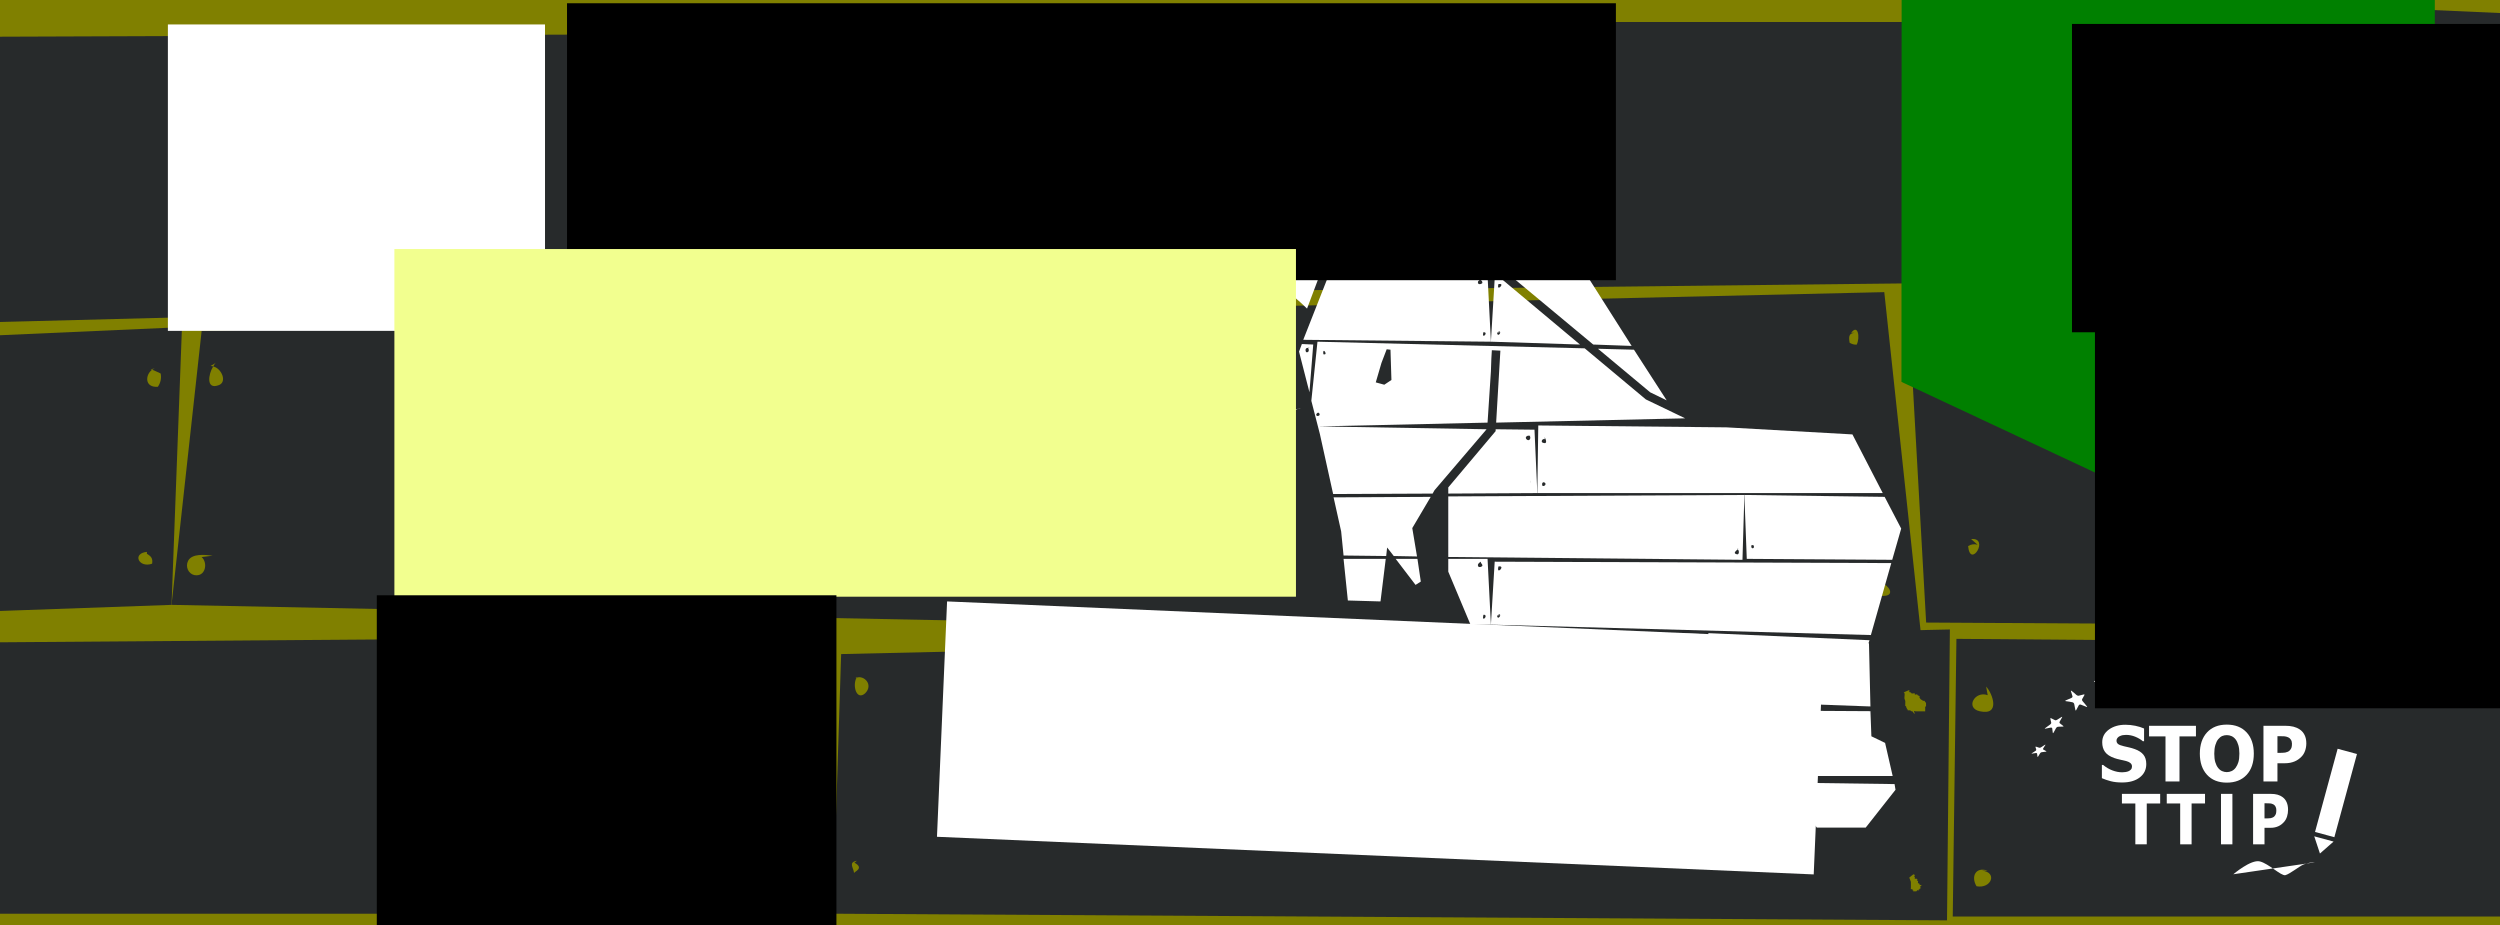 <?xml version="1.0" encoding="UTF-8" standalone="no"?>
<!-- Created with Inkscape (http://www.inkscape.org/) -->

<svg
   xmlns:dc="http://purl.org/dc/elements/1.1/"
   xmlns:cc="http://creativecommons.org/ns#"
   xmlns:rdf="http://www.w3.org/1999/02/22-rdf-syntax-ns#"
   xmlns:svg="http://www.w3.org/2000/svg"
   xmlns="http://www.w3.org/2000/svg"
   xmlns:sodipodi="http://sodipodi.sourceforge.net/DTD/sodipodi-0.dtd"
   xmlns:inkscape="http://www.inkscape.org/namespaces/inkscape"
   width="1200"
   height="444"
   id="svg7417"
   version="1.1"
   inkscape:version="0.48.4 r9939"
   inkscape:export-filename="/home/tramm/Pildid/reklaam-ttip2p-p3is2.png"
   inkscape:export-xdpi="90"
   inkscape:export-ydpi="90"
   sodipodi:docname="ttip-reklaam10.svg">
  <rect width="100%" height="100%" fill="#333333" stroke="none"/>
  <defs
     id="defs7419">
    <clipPath
       clipPathUnits="userSpaceOnUse"
       id="clipPath3094">
      <path
         inkscape:connector-curvature="0"
         d="M 0,595.41 0,0.09 l 842.28,0 0,595.32"
         clip-rule="evenodd"
         id="path3096" />
    </clipPath>
    <clipPath
       clipPathUnits="userSpaceOnUse"
       id="clipPath3074">
      <path
         inkscape:connector-curvature="0"
         d="M 0,595.41 0,0.09 l 842.28,0 0,595.32"
         clip-rule="evenodd"
         id="path3076" />
    </clipPath>
    <clipPath
       clipPathUnits="userSpaceOnUse"
       id="clipPath3614">
      <path
         inkscape:connector-curvature="0"
         d="M 0,595.41 0,0.09 l 842.28,0 0,595.32"
         clip-rule="evenodd"
         id="path3616" />
    </clipPath>
    <clipPath
       clipPathUnits="userSpaceOnUse"
       id="clipPath3604">
      <path
         inkscape:connector-curvature="0"
         d="M 0,595.41 0,0.09 l 842.28,0 0,595.32"
         clip-rule="evenodd"
         id="path3606" />
    </clipPath>
    <clipPath
       clipPathUnits="userSpaceOnUse"
       id="clipPath3594">
      <path
         inkscape:connector-curvature="0"
         d="M 0,595.41 0,0.09 l 842.28,0 0,595.32"
         clip-rule="evenodd"
         id="path3596" />
    </clipPath>
    <clipPath
       clipPathUnits="userSpaceOnUse"
       id="clipPath3584">
      <path
         inkscape:connector-curvature="0"
         d="M 0,595.41 0,0.09 l 842.28,0 0,595.32"
         clip-rule="evenodd"
         id="path3586" />
    </clipPath>
    <clipPath
       clipPathUnits="userSpaceOnUse"
       id="clipPath3574">
      <path
         inkscape:connector-curvature="0"
         d="M 0,595.41 0,0.09 l 842.28,0 0,595.32"
         clip-rule="evenodd"
         id="path3576" />
    </clipPath>
    <clipPath
       clipPathUnits="userSpaceOnUse"
       id="clipPath3564">
      <path
         inkscape:connector-curvature="0"
         d="M 0,595.41 0,0.09 l 842.28,0 0,595.32"
         clip-rule="evenodd"
         id="path3566" />
    </clipPath>
    <clipPath
       clipPathUnits="userSpaceOnUse"
       id="clipPath3554">
      <path
         inkscape:connector-curvature="0"
         d="M 0,595.41 0,0.09 l 842.28,0 0,595.32"
         clip-rule="evenodd"
         id="path3556" />
    </clipPath>
    <clipPath
       clipPathUnits="userSpaceOnUse"
       id="clipPath3544">
      <path
         inkscape:connector-curvature="0"
         d="M 0,595.41 0,0.09 l 842.28,0 0,595.32"
         clip-rule="evenodd"
         id="path3546" />
    </clipPath>
    <clipPath
       clipPathUnits="userSpaceOnUse"
       id="clipPath3534">
      <path
         inkscape:connector-curvature="0"
         d="M 0,595.41 0,0.09 l 842.28,0 0,595.32"
         clip-rule="evenodd"
         id="path3536" />
    </clipPath>
    <clipPath
       clipPathUnits="userSpaceOnUse"
       id="clipPath3524">
      <path
         inkscape:connector-curvature="0"
         d="M 0,595.41 0,0.09 l 842.28,0 0,595.32"
         clip-rule="evenodd"
         id="path3526" />
    </clipPath>
    <clipPath
       clipPathUnits="userSpaceOnUse"
       id="clipPath3514">
      <path
         inkscape:connector-curvature="0"
         d="M 0,595.41 0,0.09 l 842.28,0 0,595.32"
         clip-rule="evenodd"
         id="path3516" />
    </clipPath>
    <clipPath
       clipPathUnits="userSpaceOnUse"
       id="clipPath3504">
      <path
         inkscape:connector-curvature="0"
         d="M 0,595.41 0,0.09 l 842.28,0 0,595.32"
         clip-rule="evenodd"
         id="path3506" />
    </clipPath>
    <clipPath
       clipPathUnits="userSpaceOnUse"
       id="clipPath3494">
      <path
         inkscape:connector-curvature="0"
         d="M 0,595.41 0,0.09 l 842.28,0 0,595.32"
         clip-rule="evenodd"
         id="path3496" />
    </clipPath>
    <clipPath
       clipPathUnits="userSpaceOnUse"
       id="clipPath3484">
      <path
         inkscape:connector-curvature="0"
         d="M 0,595.41 0,0.09 l 842.28,0 0,595.32"
         clip-rule="evenodd"
         id="path3486" />
    </clipPath>
    <clipPath
       clipPathUnits="userSpaceOnUse"
       id="clipPath3474">
      <path
         inkscape:connector-curvature="0"
         d="M 0,595.41 0,0.09 l 842.28,0 0,595.32"
         clip-rule="evenodd"
         id="path3476" />
    </clipPath>
    <clipPath
       clipPathUnits="userSpaceOnUse"
       id="clipPath3464">
      <path
         inkscape:connector-curvature="0"
         d="M 0,595.41 0,0.09 l 842.28,0 0,595.32"
         clip-rule="evenodd"
         id="path3466" />
    </clipPath>
    <clipPath
       clipPathUnits="userSpaceOnUse"
       id="clipPath3454">
      <path
         inkscape:connector-curvature="0"
         d="M 0,595.41 0,0.09 l 842.28,0 0,595.32"
         clip-rule="evenodd"
         id="path3456" />
    </clipPath>
    <clipPath
       clipPathUnits="userSpaceOnUse"
       id="clipPath3444">
      <path
         inkscape:connector-curvature="0"
         d="M 0,595.41 0,0.09 l 842.28,0 0,595.32"
         clip-rule="evenodd"
         id="path3446" />
    </clipPath>
    <clipPath
       clipPathUnits="userSpaceOnUse"
       id="clipPath3434">
      <path
         inkscape:connector-curvature="0"
         d="M 0,595.41 0,0.09 l 842.28,0 0,595.32"
         clip-rule="evenodd"
         id="path3436" />
    </clipPath>
    <clipPath
       clipPathUnits="userSpaceOnUse"
       id="clipPath3424">
      <path
         inkscape:connector-curvature="0"
         d="M 0,595.41 0,0.09 l 842.28,0 0,595.32"
         clip-rule="evenodd"
         id="path3426" />
    </clipPath>
    <clipPath
       clipPathUnits="userSpaceOnUse"
       id="clipPath3414">
      <path
         inkscape:connector-curvature="0"
         d="M 0,595.41 0,0.09 l 842.28,0 0,595.32"
         clip-rule="evenodd"
         id="path3416" />
    </clipPath>
    <clipPath
       clipPathUnits="userSpaceOnUse"
       id="clipPath3404">
      <path
         inkscape:connector-curvature="0"
         d="M 0,595.41 0,0.09 l 842.28,0 0,595.32"
         clip-rule="evenodd"
         id="path3406" />
    </clipPath>
    <clipPath
       clipPathUnits="userSpaceOnUse"
       id="clipPath3394">
      <path
         inkscape:connector-curvature="0"
         d="M 0,595.41 0,0.09 l 842.28,0 0,595.32"
         clip-rule="evenodd"
         id="path3396" />
    </clipPath>
    <clipPath
       clipPathUnits="userSpaceOnUse"
       id="clipPath3384">
      <path
         inkscape:connector-curvature="0"
         d="M 0,595.41 0,0.09 l 842.28,0 0,595.32"
         clip-rule="evenodd"
         id="path3386" />
    </clipPath>
    <clipPath
       clipPathUnits="userSpaceOnUse"
       id="clipPath3374">
      <path
         inkscape:connector-curvature="0"
         d="M 0,595.41 0,0.09 l 842.28,0 0,595.32"
         clip-rule="evenodd"
         id="path3376" />
    </clipPath>
    <clipPath
       clipPathUnits="userSpaceOnUse"
       id="clipPath3364">
      <path
         inkscape:connector-curvature="0"
         d="M 0,595.41 0,0.09 l 842.28,0 0,595.32"
         clip-rule="evenodd"
         id="path3366" />
    </clipPath>
    <clipPath
       clipPathUnits="userSpaceOnUse"
       id="clipPath3354">
      <path
         inkscape:connector-curvature="0"
         d="M 0,595.41 0,0.09 l 842.28,0 0,595.32"
         clip-rule="evenodd"
         id="path3356" />
    </clipPath>
    <clipPath
       clipPathUnits="userSpaceOnUse"
       id="clipPath3344">
      <path
         inkscape:connector-curvature="0"
         d="M 0,595.41 0,0.09 l 842.28,0 0,595.32"
         clip-rule="evenodd"
         id="path3346" />
    </clipPath>
    <clipPath
       clipPathUnits="userSpaceOnUse"
       id="clipPath3334">
      <path
         inkscape:connector-curvature="0"
         d="M 0,595.41 0,0.09 l 842.28,0 0,595.32"
         clip-rule="evenodd"
         id="path3336" />
    </clipPath>
    <clipPath
       clipPathUnits="userSpaceOnUse"
       id="clipPath3324">
      <path
         inkscape:connector-curvature="0"
         d="M 0,595.41 0,0.09 l 842.28,0 0,595.32"
         clip-rule="evenodd"
         id="path3326" />
    </clipPath>
    <clipPath
       clipPathUnits="userSpaceOnUse"
       id="clipPath3314">
      <path
         inkscape:connector-curvature="0"
         d="M 0,595.41 0,0.09 l 842.28,0 0,595.32"
         clip-rule="evenodd"
         id="path3316" />
    </clipPath>
    <clipPath
       clipPathUnits="userSpaceOnUse"
       id="clipPath3304">
      <path
         inkscape:connector-curvature="0"
         d="M 0,595.41 0,0.09 l 842.28,0 0,595.32"
         clip-rule="evenodd"
         id="path3306" />
    </clipPath>
    <clipPath
       clipPathUnits="userSpaceOnUse"
       id="clipPath3294">
      <path
         inkscape:connector-curvature="0"
         d="M 0,595.41 0,0.09 l 842.28,0 0,595.32"
         clip-rule="evenodd"
         id="path3296" />
    </clipPath>
    <clipPath
       clipPathUnits="userSpaceOnUse"
       id="clipPath3284">
      <path
         inkscape:connector-curvature="0"
         d="M 0,595.41 0,0.09 l 842.28,0 0,595.32"
         clip-rule="evenodd"
         id="path3286" />
    </clipPath>
    <clipPath
       clipPathUnits="userSpaceOnUse"
       id="clipPath3274">
      <path
         inkscape:connector-curvature="0"
         d="M 0,595.41 0,0.09 l 842.28,0 0,595.32"
         clip-rule="evenodd"
         id="path3276" />
    </clipPath>
    <clipPath
       clipPathUnits="userSpaceOnUse"
       id="clipPath3264">
      <path
         inkscape:connector-curvature="0"
         d="M 0,595.41 0,0.09 l 842.28,0 0,595.32"
         clip-rule="evenodd"
         id="path3266" />
    </clipPath>
    <clipPath
       clipPathUnits="userSpaceOnUse"
       id="clipPath3254">
      <path
         inkscape:connector-curvature="0"
         d="M 0,595.41 0,0.09 l 842.28,0 0,595.32"
         clip-rule="evenodd"
         id="path3256" />
    </clipPath>
    <clipPath
       clipPathUnits="userSpaceOnUse"
       id="clipPath3244">
      <path
         inkscape:connector-curvature="0"
         d="M 0,595.41 0,0.09 l 842.28,0 0,595.32"
         clip-rule="evenodd"
         id="path3246" />
    </clipPath>
    <clipPath
       clipPathUnits="userSpaceOnUse"
       id="clipPath3234">
      <path
         inkscape:connector-curvature="0"
         d="M 0,595.41 0,0.09 l 842.28,0 0,595.32"
         clip-rule="evenodd"
         id="path3236" />
    </clipPath>
    <clipPath
       clipPathUnits="userSpaceOnUse"
       id="clipPath3224">
      <path
         inkscape:connector-curvature="0"
         d="M 0,595.41 0,0.09 l 842.28,0 0,595.32"
         clip-rule="evenodd"
         id="path3226" />
    </clipPath>
    <clipPath
       clipPathUnits="userSpaceOnUse"
       id="clipPath3214">
      <path
         inkscape:connector-curvature="0"
         d="M 0,595.41 0,0.09 l 842.28,0 0,595.32"
         clip-rule="evenodd"
         id="path3216" />
    </clipPath>
    <clipPath
       clipPathUnits="userSpaceOnUse"
       id="clipPath3204">
      <path
         inkscape:connector-curvature="0"
         d="M 0,595.41 0,0.09 l 842.28,0 0,595.32"
         clip-rule="evenodd"
         id="path3206" />
    </clipPath>
    <clipPath
       clipPathUnits="userSpaceOnUse"
       id="clipPath3194">
      <path
         inkscape:connector-curvature="0"
         d="M 0,595.41 0,0.09 l 842.28,0 0,595.32"
         clip-rule="evenodd"
         id="path3196" />
    </clipPath>
    <clipPath
       clipPathUnits="userSpaceOnUse"
       id="clipPath3184">
      <path
         inkscape:connector-curvature="0"
         d="M 0,595.41 0,0.09 l 842.28,0 0,595.32"
         clip-rule="evenodd"
         id="path3186" />
    </clipPath>
    <clipPath
       clipPathUnits="userSpaceOnUse"
       id="clipPath3174">
      <path
         inkscape:connector-curvature="0"
         d="M 0,595.41 0,0.09 l 842.28,0 0,595.32"
         clip-rule="evenodd"
         id="path3176" />
    </clipPath>
    <clipPath
       clipPathUnits="userSpaceOnUse"
       id="clipPath3164">
      <path
         inkscape:connector-curvature="0"
         d="M 0,595.41 0,0.09 l 842.28,0 0,595.32"
         clip-rule="evenodd"
         id="path3166" />
    </clipPath>
    <clipPath
       clipPathUnits="userSpaceOnUse"
       id="clipPath3154">
      <path
         inkscape:connector-curvature="0"
         d="M 0,595.41 0,0.09 l 842.28,0 0,595.32"
         clip-rule="evenodd"
         id="path3156" />
    </clipPath>
    <clipPath
       clipPathUnits="userSpaceOnUse"
       id="clipPath3144">
      <path
         inkscape:connector-curvature="0"
         d="M 0,595.41 0,0.09 l 842.28,0 0,595.32"
         clip-rule="evenodd"
         id="path3146" />
    </clipPath>
    <clipPath
       clipPathUnits="userSpaceOnUse"
       id="clipPath3134">
      <path
         inkscape:connector-curvature="0"
         d="M 0,595.41 0,0.09 l 842.28,0 0,595.32"
         clip-rule="evenodd"
         id="path3136" />
    </clipPath>
    <clipPath
       clipPathUnits="userSpaceOnUse"
       id="clipPath3124">
      <path
         inkscape:connector-curvature="0"
         d="M 0,595.41 0,0.09 l 842.28,0 0,595.32"
         clip-rule="evenodd"
         id="path3126" />
    </clipPath>
    <clipPath
       clipPathUnits="userSpaceOnUse"
       id="clipPath3114">
      <path
         inkscape:connector-curvature="0"
         d="M 0,595.41 0,0.09 l 842.28,0 0,595.32"
         clip-rule="evenodd"
         id="path3116" />
    </clipPath>
    <clipPath
       clipPathUnits="userSpaceOnUse"
       id="clipPath3104">
      <path
         inkscape:connector-curvature="0"
         d="M 0,595.41 0,0.09 l 842.28,0 0,595.32"
         clip-rule="evenodd"
         id="path3106" />
    </clipPath>
    <clipPath
       clipPathUnits="userSpaceOnUse"
       id="clipPath3084">
      <path
         inkscape:connector-curvature="0"
         d="M 0,595.41 0,0.09 l 842.28,0 0,595.32"
         clip-rule="evenodd"
         id="path3086" />
    </clipPath>
    <clipPath
       clipPathUnits="userSpaceOnUse"
       id="clipPath3064">
      <path
         inkscape:connector-curvature="0"
         d="M 0,595.41 0,0.09 l 842.28,0 0,595.32"
         clip-rule="evenodd"
         id="path3066" />
    </clipPath>
    <clipPath
       clipPathUnits="userSpaceOnUse"
       id="clipPath3054">
      <path
         inkscape:connector-curvature="0"
         d="M 0,595.41 0,0.09 l 842.28,0 0,595.32"
         clip-rule="evenodd"
         id="path3056" />
    </clipPath>
    <clipPath
       clipPathUnits="userSpaceOnUse"
       id="clipPath3044">
      <path
         inkscape:connector-curvature="0"
         d="M 0,595.41 0,0.09 l 842.28,0 0,595.32"
         clip-rule="evenodd"
         id="path3046" />
    </clipPath>
    <clipPath
       clipPathUnits="userSpaceOnUse"
       id="clipPath3034">
      <path
         inkscape:connector-curvature="0"
         d="M 0,595.41 0,0.09 l 842.28,0 0,595.32"
         clip-rule="evenodd"
         id="path3036" />
    </clipPath>
    <clipPath
       clipPathUnits="userSpaceOnUse"
       id="clipPath3044-1">
      <path
         inkscape:connector-curvature="0"
         d="M 0,595.41 0,0.09 l 842.28,0 0,595.32"
         clip-rule="evenodd"
         id="path3046-5" />
    </clipPath>
    <clipPath
       clipPathUnits="userSpaceOnUse"
       id="clipPath3054-7">
      <path
         inkscape:connector-curvature="0"
         d="M 0,595.41 0,0.09 l 842.28,0 0,595.32"
         clip-rule="evenodd"
         id="path3056-7" />
    </clipPath>
  </defs>
  <sodipodi:namedview
     id="base"
     pagecolor="#ffffff"
     bordercolor="#666666"
     borderopacity="1.0"
     inkscape:pageopacity="0.0"
     inkscape:pageshadow="2"
     inkscape:zoom="0.35"
     inkscape:cx="1039.6027"
     inkscape:cy="384.82541"
     inkscape:document-units="px"
     inkscape:current-layer="g4274"
     showgrid="false"
     inkscape:window-width="1280"
     inkscape:window-height="1000"
     inkscape:window-x="0"
     inkscape:window-y="24"
     inkscape:window-maximized="1"
     showguides="true"
     inkscape:guide-bbox="true"
     borderlayer="true" />
  <g
     inkscape:label="Layer 1"
     inkscape:groupmode="layer"
     id="layer1"
     transform="translate(0,-608.362)">
    <g
       transform="matrix(2.259,0,0,-0.784,-3.702,1071.452)"
       id="g3030"
       style="fill:#808000">
      <g
         id="g3032"
         clip-path="url(#clipPath3034)"
         style="fill:#808000">
        <path
           d="M 0,0.691 0,18.72 533.206,13.838 534.535,590.881 0,596.01 z"
           style="fill:#808000;fill-opacity:1;fill-rule:nonzero;stroke:none"
           id="path3038"
           inkscape:connector-curvature="0"
           sodipodi:nodetypes="cccccc" />
      </g>
    </g>
    <g
       transform="matrix(3.26,0,0,-3.027,-12.702,2284.094)"
       id="g3040">
      <g
         id="g3042"
         clip-path="url(#clipPath3044)">
        <path
           d="m -106.6,547.33 0,0 0,-47.86 281.01,7.8 -2.25,41.18 -278.76,-1.12 z m 275.16,-2.25 0,0 -0.22,0 c 0.07,0 0.15,0 0.22,0 0.15,0.07 0.23,0.07 0.3,0.07 0.08,0 0.08,0 0.15,-0.07 0.15,0 0.23,0.07 0.38,0 l -0.23,0 c 0.15,0 0.3,0 0.45,0 1.43,-5.48 -3.82,-0.38 -1.05,0 z m 1.43,-30.84 0,0 -1.13,-0.9 c 0.6,0.15 1.13,0.08 1.65,-0.22 -0.37,-3.68 -3.82,1.42 -0.52,1.12 z"
           style="fill:#272a2b;fill-opacity:1;fill-rule:nonzero;stroke:none"
           id="path3048"
           inkscape:connector-curvature="0" />
      </g>
    </g>
    <g
       transform="matrix(3.031,0,0,-3.027,-12.702,2284.094)"
       id="g3050">
      <g
         id="g3052"
         clip-path="url(#clipPath3054)">
        <path
           d="m -104.95,495.57 0,0 -2.77,-42.84 139.077,4.95 1.65,44.04 -137.957,-6.15 z m 133.231,-31.36 0,0 c -2.1,-0.75 -3.226,1.65 -0.825,1.87 l 0,-0.3 c 0.6,-0.37 0.975,-0.67 0.825,-1.57 z m 0.9,28.05 0,0 c -2.1,-0.15 -2.025,1.88 -0.9,2.71 -0.075,0 -0.15,0 -0.225,0.07 l 1.125,0.23 c -0.375,0 -0.6,-0.15 -0.9,-0.3 0.45,-0.15 0.975,-0.45 1.35,-0.6 0.15,-0.68 0,-1.51 -0.45,-2.11 z"
           style="fill:#272a2b;fill-opacity:1;fill-rule:nonzero;stroke:none"
           id="path3058"
           inkscape:connector-curvature="0" />
      </g>
    </g>
    <g
       transform="matrix(3.211,0,0,-3.027,-18.354,2284.094)"
       id="g3060">
      <g
         id="g3062"
         clip-path="url(#clipPath3064)">
        <path
           d="m 287.39,507.27 0,0 -251.532,-6.15 -4.501,-43.44 255.353,-5.4 6.23,0.08 -5.55,54.91 z m -252.658,-44.86 0,0 c -0.825,0.22 -1.35,1.27 -0.9,2.25 0.6,1.2 2.476,0.97 3.676,0.82 l -1.65,-0.22 c 0.975,-0.9 0.6,-3.23 -1.126,-2.85 z m 3.601,30.08 0,0 c -1.8,-0.68 -1.5,1.73 -0.75,3 -0.15,0 -0.225,0.08 -0.375,0.08 l 0.825,0.52 c -0.15,-0.07 -0.3,-0.3 -0.45,-0.6 1.275,-0.3 2.175,-2.55 0.75,-3 z m 244.927,6.45 0,0 c -0.45,0 -0.67,0.08 -1.05,0.3 -0.22,1.28 0.08,1.5 0.75,1.58 l -0.52,0 c 1.05,1.5 1.35,-0.83 0.82,-1.88 z m 4.2,-39.83 0,0 c -1.87,-0.23 -1.8,1.57 -0.52,2.1 -0.15,0.07 -0.23,0.07 -0.38,0.15 l 0.6,0 c -0.07,-0.08 -0.15,-0.08 -0.22,-0.15 1.05,-0.38 2.1,-1.95 0.52,-2.1 z"
           style="fill:#272a2b;fill-opacity:1;fill-rule:nonzero;stroke:none"
           id="path3068"
           inkscape:connector-curvature="0" />
      </g>
    </g>
    <g
       transform="matrix(-3.031,0,0,-3.027,1234.263,2130.398)"
       id="g3050-5">
      <g
         id="g3052-3"
         clip-path="url(#clipPath3054-7)">
        <path
           d="m -104.95,495.57 0,0 -2.77,-42.84 139.077,4.95 1.65,44.04 -137.957,-6.15 z m 133.231,-31.36 0,0 c -2.1,-0.75 -3.226,1.65 -0.825,1.87 l 0,-0.3 c 0.6,-0.37 0.975,-0.67 0.825,-1.57 z m 0.9,28.05 0,0 c -2.1,-0.15 -2.025,1.88 -0.9,2.71 -0.075,0 -0.15,0 -0.225,0.07 l 1.125,0.23 c -0.375,0 -0.6,-0.15 -0.9,-0.3 0.45,-0.15 0.975,-0.45 1.35,-0.6 0.15,-0.68 0,-1.51 -0.45,-2.11 z"
           style="fill:#272a2b;fill-opacity:1;fill-rule:nonzero;stroke:none"
           id="path3058-6"
           inkscape:connector-curvature="0" />
      </g>
    </g>
    <g
       transform="matrix(2.835,0,0,-3.027,61.35,2284.094)"
       id="g3070">
      <g
         id="g3072"
         clip-path="url(#clipPath3074)">
        <path
           style="fill:#272a2b;fill-opacity:1;fill-rule:nonzero;stroke:none"
           d="M 522.719,10.594 515.875,140.25 l 620.906,-6.594 -10.187,-123.062 -603.875,0 z M 536.125,16.5 c 3.849,1.816 7.728,5.005 5,10 -2.97,0.454 -5.914,-0.465 -8.188,-2.281 0,-2.966 1.127,-4.1 3.188,-5.25 l 0,-2.469 z m 575.094,12.781 c 0.6,0.023 1.102,0.196 1.469,0.562 l 1.5,0 c 0.168,0 0.412,-0.119 0.531,0 0.119,0.119 -0.119,0.381 0,0.5 0.253,0.253 1.247,-0.253 1.5,0 1.045,1.045 -1.602,-0.051 0.5,1 0.15,0.075 0.5,-0.168 0.5,0 0,0.238 -0.5,0.262 -0.5,0.5 -2e-4,0.168 0.349,-0.075 0.5,0 0.213,0.106 0.393,0.318 0.5,0.531 0.077,0.154 0,1.273 0,1.5 0,0.168 0.119,0.381 0,0.5 -0.119,0.119 -0.381,-0.119 -0.5,0 -0.119,0.119 0,0.332 0,0.5 l 0,0.531 c 0,0.168 -0.119,0.381 0,0.5 0.119,0.119 0.381,-0.119 0.5,0 0.119,0.119 0.119,0.381 0,0.5 -0.119,0.119 -0.381,-0.119 -0.5,0 -0.119,0.119 0,0.332 0,0.5 -0.168,0 -0.381,-0.119 -0.5,0 -0.119,0.119 0.075,0.349 0,0.5 -0.107,0.213 -0.394,0.287 -0.5,0.5 -0.075,0.151 0.119,0.412 0,0.531 -0.238,0.238 -0.699,-0.151 -1,0 -0.213,0.106 -0.287,0.394 -0.5,0.5 -0.151,0.075 -0.412,-0.119 -0.531,0 -0.119,0.119 0.119,0.381 0,0.5 -0.02,0.02 -1.815,0 -2,0 -0.168,0 -0.381,0.119 -0.5,0 -0.119,-0.119 0.119,-0.381 0,-0.5 -0.238,-0.238 -0.73,0.151 -1.031,0 -0.426,-0.213 -0.574,-0.818 -1,-1.031 -0.151,-0.075 -0.349,0.075 -0.5,0 -2.102,-1.051 0.545,0.045 -0.5,-1 -0.119,-0.119 -0.412,0.119 -0.531,0 -0.238,-0.238 0.238,-0.762 0,-1 -0.119,-0.119 -0.381,0.119 -0.5,0 -0.119,-0.119 0,-0.332 0,-0.5 l 0,-0.531 0,-5.031 c 1.319,-0.264 2.594,-0.601 3.594,-0.562 z m 1,0.5 c -0.017,0.009 -0.031,0.041 -0.031,0.062 0,0.151 0.26,0.058 0.438,0.031 -0.115,-0.025 -0.327,-0.134 -0.406,-0.094 z m -0.125,84.344 c 0.256,-0.016 0.452,0.009 0.594,0.062 l 1,0 c 0,0.168 -0.119,0.381 0,0.5 0.176,0.176 1.426,-0.21 1.531,0 0.15,0.301 -0.238,0.762 0,1 0.253,0.253 1.247,-0.253 1.5,0 0.653,0.653 -0.144,0.501 -0.313,0.531 0.028,0.052 0.221,0.204 0.813,0.5 0.151,0.075 0.381,-0.119 0.5,0 0.119,0.119 -0.075,0.349 0,0.5 0.106,0.213 0.425,0.287 0.531,0.5 0.075,0.151 0,0.332 0,0.5 0,0.168 0.119,0.381 0,0.5 -0.119,0.119 -0.412,-0.119 -0.531,0 -0.119,0.119 0.119,0.412 0,0.531 -0.119,0.119 -0.349,-0.075 -0.5,0 -0.213,0.106 -0.287,0.394 -0.5,0.5 -0.104,0.052 -1.429,0.071 -1.5,0 -0.238,-0.238 0.238,-0.793 0,-1.031 -0.119,-0.119 -0.381,0.119 -0.5,0 -0.119,-0.119 0.119,-0.381 0,-0.5 -0.119,-0.119 -0.381,0.075 -0.531,0 -0.213,-0.106 -0.287,-0.394 -0.5,-0.5 -0.151,-0.075 -0.381,0.119 -0.5,0 -0.119,-0.119 0.075,-0.349 0,-0.5 -0.106,-0.213 -0.394,-0.287 -0.5,-0.5 -0.273,-0.545 0.923,-2.184 0,-2.531 l -1,0 c 0.162,-0.028 0.278,-0.055 0.406,-0.062 z m -581.875,6.844 0.688,0 c 3.879,15.892 -10.477,0.908 -0.688,0 z"
           transform="matrix(0.33,0,0,-0.33,4.191,553.6)"
           id="path3078"
           inkscape:connector-curvature="0" />
      </g>
    </g>
    <g
       transform="matrix(3.585,0,0,-3.027,-120.702,2284.094)"
       id="g3080">
      <g
         id="g3082"
         clip-path="url(#clipPath3084)">
        <path
           d="m -107.72,450.48 0,0 5.02,-41.78 247.03,0 -0.52,44.03 -251.53,-2.25 z m 248.68,-36.98 0,0 c -2.11,-0.45 -3.01,2.25 -0.76,2.47 l -0.82,0 c 1.73,0.68 2.4,-0.97 1.58,-2.47 z m -0.45,27.75 0,0 c -3.01,-0.75 -1.81,2.85 -0.91,3.91 l -0.22,-1.36 c 1.8,0.75 3.23,-2.02 1.13,-2.55 z"
           style="fill:#272a2b;fill-opacity:1;fill-rule:nonzero;stroke:none"
           id="path3088"
           inkscape:connector-curvature="0" />
      </g>
    </g>
    <g
       transform="matrix(3.285,0,0,-3.027,-39.818,2284.094)"
       id="g3090">
      <g
         id="g3092"
         clip-path="url(#clipPath3094)"
         transform="matrix(0.698,0,0,1,40.448,0)">
        <path
           style="fill:#272a2b;fill-opacity:1;fill-rule:nonzero;stroke:none"
           d="m 367.603,453.779 -85.221,-1.414 0.072,-0.237 -6.3,0.155 -140.653,-2.405 -1.732,-41.171 233.235,-1.053 0.598,46.127 z m -228.801,-7.495 c 0,0 -0.083,-0.075 -0.083,-0.155 1.58,0.45 3.604,-1.118 1.804,-2.478 -1.8,-1.2 -2.704,1.208 -1.804,2.478 -0.15,0 -0.221,-0.065 -0.371,-0.145 l 0.454,0.299 z m 220.223,-2.137 c 0.03,0.003 0.053,-0.001 0.072,-0.021 0.345,-0.345 -0.529,0.017 0.165,-0.33 0.05,-0.025 0.126,0.025 0.175,0 0.07,-0.035 0.095,-0.13 0.165,-0.165 0.05,-0.025 0.109,0 0.165,0 0.167,0 0.337,0.053 0.495,0 0.053,-0.018 -0.05,-0.14 0,-0.165 0.149,-0.075 0.356,0.075 0.505,0 0.07,-0.035 0.095,-0.14 0.165,-0.175 0.05,-0.025 0.115,0.025 0.165,0 0.45,-0.225 -0.008,-0.071 0.165,-0.33 0.087,-0.131 0.21,-0.243 0.34,-0.33 0.046,-0.031 0.115,0.025 0.165,0 0.07,-0.035 0.095,-0.13 0.165,-0.165 0.099,-0.05 0.231,0.05 0.33,0 0.07,-0.035 0.109,-0.12 0.165,-0.176 0.056,-0.056 0.14,-0.095 0.175,-0.165 0.025,-0.05 0,-0.11 0,-0.165 0,-0.111 0.05,-0.231 0,-0.33 -0.111,-0.222 -0.161,-0.097 -0.175,0 0,-0.034 0,-0.049 0,-0.165 0,-0.105 0.021,-0.65 0,-0.671 -0.039,-0.039 -0.109,0 -0.165,0 l -1.165,0 -0.66,0 c -0.111,0 -0.291,0.1 -0.34,0 -0.056,-0.111 0.165,-0.206 0.165,-0.33 0,-0.056 -0.119,-0.031 -0.165,0 -0.131,0.087 -0.199,0.243 -0.33,0.33 -0.046,0.031 -0.112,-0.018 -0.165,0 -0.118,0.039 -0.222,0.126 -0.34,0.165 -0.065,0.022 -0.469,-0.026 -0.495,0 -0.039,0.039 0.039,0.126 0,0.165 -0.039,0.039 -0.126,-0.039 -0.165,0 -0.039,0.039 0.025,0.115 0,0.165 -0.035,0.07 -0.13,0.105 -0.165,0.176 -0.025,0.05 0.039,0.126 0,0.165 -0.039,0.039 -0.136,-0.039 -0.175,0 -0.005,0.005 0,0.455 0,0.496 0,0.111 0.035,0.235 0,0.341 -0.039,0.118 -0.126,0.212 -0.165,0.33 -0.08,0.241 0.218,0.941 -0.165,1.001 0.333,0.111 0.662,0.234 1,0.33 0.027,0.008 0.063,0.018 0.093,0.021 z m -220.223,-27.048 -0.526,-0.299 c 2.18,-0.9 -0.072,-1.432 -0.072,-1.652 -0.08,0.82 -1.282,1.721 0.598,1.951 z m 221.213,-2.147 c 0.029,0 0.058,-0.008 0.083,-0.021 0.444,-0.222 0,-0.118 0,-0.341 3e-5,-0.056 0.126,0.039 0.165,0 0.079,-0.079 -0.079,-0.252 0,-0.33 0.079,-0.079 0.241,0.05 0.34,0 0.694,-0.347 -0.18,0.015 0.165,-0.33 0.039,-0.039 0.14,0.05 0.165,0 0.05,-0.1 -0.062,-0.248 0,-0.341 0.069,-0.103 0.242,-0.077 0.33,-0.165 0.039,-0.039 -0.039,-0.126 0,-0.165 0.079,-0.079 0.262,0.079 0.34,0 0.039,-0.039 0.039,-0.126 0,-0.165 -0.039,-0.039 -0.126,0.039 -0.165,0 -0.079,-0.079 0.05,-0.231 0,-0.33 -0.347,-0.694 0.005,0.18 -0.34,-0.165 -0.039,-0.039 0.039,-0.136 0,-0.176 -0.079,-0.079 -0.231,0.05 -0.33,0 -0.07,-0.035 -0.095,-0.13 -0.165,-0.165 -0.05,-0.025 -0.109,0 -0.165,0 l -0.175,0 -0.165,0 c -0.056,0 -0.126,-0.039 -0.165,0 -0.039,0.039 0.039,0.126 0,0.165 -0.039,0.039 -0.126,-0.039 -0.165,0 -0.039,0.039 0.039,0.136 0,0.176 -0.079,0.079 -0.251,-0.079 -0.33,0 -0.039,0.039 0,0.11 0,0.165 0,0.116 0.035,0.913 0,1.001 -0.092,0.231 -0.229,0.438 -0.34,0.661 0.278,0.167 0.546,0.361 0.835,0.506 0.025,0.012 0.053,0.021 0.083,0.021 z"
           id="path3098"
           inkscape:connector-curvature="0" />
      </g>
    </g>
    <g
       transform="matrix(-2.754,0,0,-3.027,1414.283,2423.715)"
       id="g3040-5">
      <g
         id="g3042-8"
         clip-path="url(#clipPath3044-1)">
        <path
           d="m -106.6,547.33 0,0 0,-47.86 284.426,1.529 3.159,51.157 z m 275.16,-2.25 0,0 -0.22,0 c 0.07,0 0.15,0 0.22,0 0.15,0.07 0.23,0.07 0.3,0.07 0.08,0 0.08,0 0.15,-0.07 0.15,0 0.23,0.07 0.38,0 l -0.23,0 c 0.15,0 0.3,0 0.45,0 1.43,-5.48 -3.82,-0.38 -1.05,0 z m 1.43,-30.84 0,0 -1.13,-0.9 c 0.6,0.15 1.13,0.08 1.65,-0.22 -0.37,-3.68 -3.82,1.42 -0.52,1.12 z"
           style="fill:#272a2b;fill-opacity:1;fill-rule:nonzero;stroke:none"
           id="path3048-7"
           inkscape:connector-curvature="0"
           sodipodi:nodetypes="ccccccccccscccccccccc" />
      </g>
    </g>
    <path
       d="m 1791.218,921.823 0,0 -17.007,126.467 -836.891,0 1.762,-133.278 852.136,6.811 z m -842.481,111.937 0,0 c 7.148,1.362 10.197,-6.811 2.575,-7.477 l 2.778,0 c -5.861,-2.058 -8.131,2.936 -5.353,7.477 z m 1.524,-83.998 0,0 c 10.197,2.27 6.132,-8.627 3.083,-11.835 l 0.745,4.117 c -6.098,-2.27 -10.943,6.114 -3.828,7.719 z"
       style="fill:#272a2b;fill-opacity:1;fill-rule:nonzero;stroke:none"
       id="path3088-5"
       inkscape:connector-curvature="0" />
    <g
       id="g9457"
       transform="matrix(0.7,0,0,0.7,568.428,322.404)"
       style="fill:#ffffff;fill-opacity:1">
      <g
         id="g3100"
         transform="matrix(4.331,0,0,-4.325,-46.33,2830.449)"
         style="fill:#ffffff;fill-opacity:1">
        <g
           clip-path="url(#clipPath3104)"
           id="g3102"
           style="fill:#ffffff;fill-opacity:1">
          <path
             inkscape:connector-curvature="0"
             id="path3108"
             style="fill:#ffffff;fill-opacity:1;fill-rule:nonzero;stroke:none"
             d="m 28.056,495.04 0,0 c 0.075,-0.07 0.15,-0.07 0.225,-0.07 0.3,0.15 0.525,0.3 0.9,0.3 l -1.125,-0.23 z" />
        </g>
      </g>
      <g
         id="g3110"
         transform="matrix(4.331,0,0,-4.325,-46.33,2830.449)"
         style="fill:#ffffff;fill-opacity:1">
        <g
           clip-path="url(#clipPath3114)"
           id="g3112"
           style="fill:#ffffff;fill-opacity:1">
          <path
             inkscape:connector-curvature="0"
             id="path3118"
             style="fill:#ffffff;fill-opacity:1;fill-rule:nonzero;stroke:none"
             d="m 38.033,496.09 0,0 -0.825,-0.52 c 0.15,0 0.225,-0.08 0.375,-0.08 0.15,0.3 0.3,0.53 0.45,0.6 z" />
        </g>
      </g>
      <g
         id="g3120"
         transform="matrix(4.331,0,0,-4.325,-598.693,2827.983)"
         style="fill:#ffffff;fill-opacity:1">
        <g
           clip-path="url(#clipPath3124)"
           id="g3122"
           style="fill:#ffffff;fill-opacity:1">
          <path
             inkscape:connector-curvature="0"
             id="path3128"
             style="fill:#ffffff;fill-opacity:1;fill-rule:nonzero;stroke:none"
             d="m 148.91,445.98 0,0 c -0.15,-0.07 -0.23,-0.15 -0.38,-0.22 l 0.38,0.22 z" />
        </g>
      </g>
      <g
         id="g3130"
         transform="matrix(4.331,0,0,-4.325,-598.693,2827.983)"
         style="fill:#ffffff;fill-opacity:1">
        <g
           clip-path="url(#clipPath3134)"
           id="g3132"
           style="fill:#ffffff;fill-opacity:1">
          <path
             inkscape:connector-curvature="0"
             id="path3138"
             style="fill:#ffffff;fill-opacity:1;fill-rule:nonzero;stroke:none"
             d="m 148.91,445.98 0,0 c 0.15,0.08 0.22,0.15 0.37,0.15 0,0.08 0.08,0.15 0.08,0.15 l -0.45,-0.3 z" />
        </g>
      </g>
      <g
         id="g3140"
         transform="matrix(4.331,0,0,-4.325,-598.693,2827.983)"
         style="fill:#ffffff;fill-opacity:1">
        <g
           clip-path="url(#clipPath3144)"
           id="g3142"
           style="fill:#ffffff;fill-opacity:1">
          <path
             inkscape:connector-curvature="0"
             id="path3148"
             style="fill:#ffffff;fill-opacity:1;fill-rule:nonzero;stroke:none"
             d="m 169.01,545.08 0,0 c 0,0 -0.07,0.07 -0.15,0.07 -0.07,0 -0.15,-0.07 -0.3,-0.07 0,0 0,0 0,0 l 0.6,0 c 0,0 -0.07,0 -0.15,0 z" />
        </g>
      </g>
      <g
         id="g3150"
         transform="matrix(4.331,0,0,-4.325,-598.693,2827.983)"
         style="fill:#ffffff;fill-opacity:1">
        <g
           clip-path="url(#clipPath3154)"
           id="g3152"
           style="fill:#ffffff;fill-opacity:1">
          <path
             inkscape:connector-curvature="0"
             id="path3158"
             style="fill:#ffffff;fill-opacity:1;fill-rule:nonzero;stroke:none"
             d="m 168.86,545.15 0,0 c 0.08,0 0.15,-0.07 0.15,-0.07 -0.07,0.07 -0.07,0.07 -0.15,0.07 z" />
        </g>
      </g>
      <g
         id="g3160"
         transform="matrix(4.331,0,0,-4.325,-598.693,2827.983)"
         style="fill:#ffffff;fill-opacity:1">
        <g
           clip-path="url(#clipPath3164)"
           id="g3162"
           style="fill:#ffffff;fill-opacity:1">
          <path
             inkscape:connector-curvature="0"
             id="path3168"
             style="fill:#ffffff;fill-opacity:1;fill-rule:nonzero;stroke:none"
             d="m 168.56,545.08 0,0 c 0.15,0 0.23,0.07 0.3,0.07 -0.07,0 -0.15,0 -0.3,-0.07 z" />
        </g>
      </g>
      <g
         id="g3170"
         transform="matrix(4.331,0,0,-4.325,-598.693,2827.983)"
         style="fill:#ffffff;fill-opacity:1">
        <g
           clip-path="url(#clipPath3174)"
           id="g3172"
           style="fill:#ffffff;fill-opacity:1">
          <path
             inkscape:connector-curvature="0"
             id="path3178"
             style="fill:#ffffff;fill-opacity:1;fill-rule:nonzero;stroke:none"
             d="m 169.39,545.08 0,0 c -0.15,0.07 -0.23,0 -0.38,0 0.08,0 0.15,0 0.15,0 l 0.23,0 z" />
        </g>
      </g>
      <g
         id="g3180"
         transform="matrix(4.331,0,0,-4.325,-46.33,2830.449)"
         style="fill:#ffffff;fill-opacity:1">
        <g
           clip-path="url(#clipPath3184)"
           id="g3182"
           style="fill:#ffffff;fill-opacity:1">
          <path
             inkscape:connector-curvature="0"
             id="path3188"
             style="fill:#ffffff;fill-opacity:1;fill-rule:nonzero;stroke:none"
             d="m 13.578,556.78 0,0 c 0.075,-0.08 0.3,-0.3 0.45,-0.45 0.15,0.07 0.225,0.15 0.375,0.15 l -0.825,0.3 z" />
        </g>
      </g>
      <g
         id="g3190"
         transform="matrix(4.331,0,0,-4.325,-598.693,2827.983)"
         style="fill:#ffffff;fill-opacity:1">
        <g
           clip-path="url(#clipPath3194)"
           id="g3192"
           style="fill:#ffffff;fill-opacity:1">
          <path
             inkscape:connector-curvature="0"
             id="path3198"
             style="fill:#ffffff;fill-opacity:1;fill-rule:nonzero;stroke:none"
             d="m 193.02,483.19 0,0 c 0.15,-0.08 0.07,-0.23 0.07,-0.38 0,0.08 -0.52,0.15 -0.07,0.38 z" />
        </g>
      </g>
      <g
         id="g3200"
         transform="matrix(4.331,0,0,-4.325,-598.693,2827.983)"
         style="fill:#ffffff;fill-opacity:1">
        <g
           clip-path="url(#clipPath3204)"
           id="g3202"
           style="fill:#ffffff;fill-opacity:1">
          <path
             inkscape:connector-curvature="0"
             id="path3208"
             style="fill:#ffffff;fill-opacity:1;fill-rule:nonzero;stroke:none"
             d="m 193.02,438.33 0,0 c 0.15,-0.08 0.07,-0.23 0.07,-0.38 0,0.08 -0.52,0.15 -0.07,0.38 z" />
        </g>
      </g>
      <g
         id="g3210"
         transform="matrix(4.331,0,0,-4.325,-598.693,2827.983)"
         style="fill:#ffffff;fill-opacity:1">
        <g
           clip-path="url(#clipPath3214)"
           id="g3212"
           style="fill:#ffffff;fill-opacity:1">
          <path
             inkscape:connector-curvature="0"
             id="path3218"
             style="fill:#ffffff;fill-opacity:1;fill-rule:nonzero;stroke:none"
             d="m 159.11,524.97 0,0 0,-0.97 0.15,-0.08 -0.08,1.05 -0.07,0 z" />
        </g>
      </g>
      <g
         id="g3220"
         transform="matrix(4.331,0,0,-4.325,-598.693,2827.983)"
         style="fill:#ffffff;fill-opacity:1">
        <g
           clip-path="url(#clipPath3224)"
           id="g3222"
           style="fill:#ffffff;fill-opacity:1">
          <path
             inkscape:connector-curvature="0"
             id="path3228"
             style="fill:#ffffff;fill-opacity:1;fill-rule:nonzero;stroke:none"
             d="m 205.47,433.9 0,0 -4.8,-6 -7.73,0 -4.72,6 0.22,1.28 16.65,0.07 0.38,-1.35 z" />
        </g>
      </g>
      <g
         id="g3230"
         transform="matrix(4.331,0,0,-4.325,-598.693,2827.983)"
         style="fill:#ffffff;fill-opacity:1">
        <g
           clip-path="url(#clipPath3234)"
           id="g3232"
           style="fill:#ffffff;fill-opacity:1">
          <path
             inkscape:connector-curvature="0"
             id="path3238"
             style="fill:#ffffff;fill-opacity:1;fill-rule:nonzero;stroke:none"
             d="m 250.85,434.2 0,0 -4.72,-6 -7.73,0 -4.8,6 0.3,1.13 16.8,-0.23 0.15,-0.9 z" />
        </g>
      </g>
      <g
         id="g3240"
         transform="matrix(4.331,0,0,-4.325,-598.693,2827.983)"
         style="fill:#ffffff;fill-opacity:1">
        <g
           clip-path="url(#clipPath3244)"
           id="g3242"
           style="fill:#ffffff;fill-opacity:1">
          <path
             inkscape:connector-curvature="0"
             id="path3248"
             style="fill:#ffffff;fill-opacity:1;fill-rule:nonzero;stroke:none"
             d="m 187.39,470.36 0,0 62.79,-0.22 -3.23,-11.41 -60.16,1.65 0.6,9.98 z m 0.9,-0.75 0,0 0,0 0,0 -0.07,0 c 0,0 0,0 -0.08,0 l 0,0 c -0.07,0 -0.07,0 -0.07,0 l 0,0 c 0,0 0,0 -0.08,0 -0.37,-1.35 0.9,-0.15 0.3,0 z m -0.37,-7.58 0,0 0.3,-0.15 c -0.15,0 -0.3,0 -0.45,-0.07 0.07,-0.9 0.97,0.37 0.15,0.22 z" />
        </g>
      </g>
      <g
         id="g3250"
         transform="matrix(4.331,0,0,-4.325,-598.693,2827.983)"
         style="fill:#ffffff;fill-opacity:1">
        <g
           clip-path="url(#clipPath3254)"
           id="g3252"
           style="fill:#ffffff;fill-opacity:1">
          <path
             inkscape:connector-curvature="0"
             id="path3258"
             style="fill:#ffffff;fill-opacity:1;fill-rule:nonzero;stroke:none"
             d="m 246.73,457.91 0,0 -0.15,-0.45 0.07,-0.08 0.23,-9.97 -12.45,0.45 -2.33,5.1 -10.73,2.02 -0.15,4.05 25.51,-1.12 z m -24.53,-1.2 0,0 c 0.45,0 0.45,0.45 0.22,0.67 0,0 0,0 0,0 l -0.22,0.08 c 0.07,0 0.15,-0.08 0.22,-0.08 -0.15,0 -0.3,-0.07 -0.37,-0.15 0,-0.15 0,-0.37 0.15,-0.52 z" />
        </g>
      </g>
      <g
         id="g3260"
         transform="matrix(4.331,0,0,-4.325,-598.693,2827.983)"
         style="fill:#ffffff;fill-opacity:1">
        <g
           clip-path="url(#clipPath3264)"
           id="g3262"
           style="fill:#ffffff;fill-opacity:1">
          <path
             inkscape:connector-curvature="0"
             id="path3268"
             style="fill:#ffffff;fill-opacity:1;fill-rule:nonzero;stroke:none"
             d="m 220.92,455.06 0,0 -17.7,3.3 -4.05,-2.4 1.12,-8.1 -11.4,-0.23 -5.03,12.15 36.69,-0.9 0.37,-3.82 z m -0.67,2.47 0,0 -0.23,0.15 c 0,-0.07 0.08,-0.07 0.08,-0.15 -0.3,-0.07 -0.53,-0.67 -0.15,-0.75 0.45,-0.15 0.37,0.45 0.15,0.75 0.07,0 0.07,0 0.15,0 z" />
        </g>
      </g>
      <g
         id="g3270"
         transform="matrix(4.331,0,0,-4.325,-598.693,2827.983)"
         style="fill:#ffffff;fill-opacity:1">
        <g
           clip-path="url(#clipPath3274)"
           id="g3272"
           style="fill:#ffffff;fill-opacity:1">
          <path
             inkscape:connector-curvature="0"
             id="path3278"
             style="fill:#ffffff;fill-opacity:1;fill-rule:nonzero;stroke:none"
             d="m 175.69,467.21 0,0 -0.83,-0.53 -3.15,4.13 3.45,0 0.53,-3.6 z" />
        </g>
      </g>
      <g
         id="g3280"
         transform="matrix(4.331,0,0,-4.325,-598.693,2827.983)"
         style="fill:#ffffff;fill-opacity:1">
        <g
           clip-path="url(#clipPath3284)"
           id="g3282"
           style="fill:#ffffff;fill-opacity:1">
          <path
             inkscape:connector-curvature="0"
             id="path3288"
             style="fill:#ffffff;fill-opacity:1;fill-rule:nonzero;stroke:none"
             d="m 186.79,460.38 0,0 -3.23,0 -3.52,8.4 0,2.03 6.22,0 0.53,-10.43 z m -1.58,9.76 0,0 0,0.22 c -0.3,-0.15 -0.67,-0.45 -0.37,-0.82 0.22,-0.08 0.45,0 0.6,0.15 0,0.22 -0.08,0.37 -0.23,0.45 z m 0.6,-8.18 0,0 -0.22,0 c 0.07,0 0.07,0 0.07,0 0,0 0,0 -0.07,-0.08 -0.3,-1.27 0.9,0 0.07,0.08 0.08,0 0.08,-0.08 0.15,0 z" />
        </g>
      </g>
      <g
         id="g3290"
         transform="matrix(4.331,0,0,-4.325,-598.693,2827.983)"
         style="fill:#ffffff;fill-opacity:1">
        <g
           clip-path="url(#clipPath3294)"
           id="g3292"
           style="fill:#ffffff;fill-opacity:1">
          <path
             inkscape:connector-curvature="0"
             id="path3298"
             style="fill:#ffffff;fill-opacity:1;fill-rule:nonzero;stroke:none"
             d="m 170.14,470.81 0,0 -0.83,-6.75 -5.17,0.15 -0.68,6.6" />
        </g>
      </g>
      <g
         id="g3300"
         transform="matrix(4.331,0,0,-4.325,-598.693,2827.983)"
         style="fill:#ffffff;fill-opacity:1">
        <g
           clip-path="url(#clipPath3304)"
           id="g3302"
           style="fill:#ffffff;fill-opacity:1">
          <path
             inkscape:connector-curvature="0"
             id="path3308"
             style="fill:#ffffff;fill-opacity:1;fill-rule:nonzero;stroke:none"
             d="m 174.34,475.69 0,0 0.75,-4.5 -3.68,0.07 -1.05,1.35 -0.15,-1.35 -6.75,0.08 -0.38,3.82 -1.2,5.4 15.38,0.08 -2.92,-4.95 z" />
        </g>
      </g>
      <g
         id="g3310"
         transform="matrix(4.331,0,0,-4.325,-598.693,2827.983)"
         style="fill:#ffffff;fill-opacity:1">
        <g
           clip-path="url(#clipPath3314)"
           id="g3312"
           style="fill:#ffffff;fill-opacity:1">
          <path
             inkscape:connector-curvature="0"
             id="path3318"
             style="fill:#ffffff;fill-opacity:1;fill-rule:nonzero;stroke:none"
             d="m 226.62,470.66 0,0 -46.58,0.45 0,9.6 46.88,0.23 -0.3,-10.28 z m -0.67,1.8 0,0 -0.15,-0.07 c 0,0 0,-0.08 0.07,-0.08 -0.3,-0.22 -0.75,-0.6 -0.22,-0.75 0.45,-0.22 0.52,0.53 0.22,0.75 0,0.08 0.08,0.08 0.08,0.15 z" />
        </g>
      </g>
      <g
         id="g3320"
         transform="matrix(4.331,0,0,-4.325,-598.693,2827.983)"
         style="fill:#ffffff;fill-opacity:1">
        <g
           clip-path="url(#clipPath3324)"
           id="g3322"
           style="fill:#ffffff;fill-opacity:1">
          <path
             inkscape:connector-curvature="0"
             id="path3328"
             style="fill:#ffffff;fill-opacity:1;fill-rule:nonzero;stroke:none"
             d="m 194.29,447.11 0,0 6.08,-0.08 0.6,-4.35 2.77,-1.28 1.13,-5.02 -10.73,0 0.15,10.73 z m 0.68,-9.53 0,0 c 0.45,-0.15 0.67,0.45 0.22,0.52 0.08,0 0.08,0.08 0.15,0.08 l -0.22,0 c 0.07,0 0.07,-0.08 0.07,-0.08 -0.3,0 -0.37,-0.22 -0.22,-0.52 z m 0.15,6.75 0,0 c 0.67,-0.23 0.37,0.68 0.15,0.9 l 0.07,-0.3 c -0.45,0.23 -0.75,-0.45 -0.22,-0.6 z" />
        </g>
      </g>
      <g
         id="g3330"
         transform="matrix(4.331,0,0,-4.325,-598.693,2827.983)"
         style="fill:#ffffff;fill-opacity:1">
        <g
           clip-path="url(#clipPath3334)"
           id="g3332"
           style="fill:#ffffff;fill-opacity:1">
          <path
             inkscape:connector-curvature="0"
             id="path3338"
             style="fill:#ffffff;fill-opacity:1;fill-rule:nonzero;stroke:none"
             d="m 195.34,438.18 0,0 c -0.07,0 -0.07,-0.08 -0.15,-0.08 0,0 0,0.08 -0.07,0.08 l 0.22,0 z" />
        </g>
      </g>
      <g
         id="g3340"
         transform="matrix(4.331,0,0,-4.325,-598.693,2827.983)"
         style="fill:#ffffff;fill-opacity:1">
        <g
           clip-path="url(#clipPath3344)"
           id="g3342"
           style="fill:#ffffff;fill-opacity:1">
          <path
             inkscape:connector-curvature="0"
             id="path3348"
             style="fill:#ffffff;fill-opacity:1;fill-rule:nonzero;stroke:none"
             d="m 247.03,442.68 0,0 2.17,-1.05 1.2,-5.25 -16.27,0 1.2,5.25 1.57,0.82 -1.95,4.28 11.93,-0.07 0.15,-3.98 z" />
        </g>
      </g>
      <g
         id="g3350"
         transform="matrix(4.331,0,0,-4.325,-598.693,2827.983)"
         style="fill:#ffffff;fill-opacity:1">
        <g
           clip-path="url(#clipPath3354)"
           id="g3352"
           style="fill:#ffffff;fill-opacity:1">
          <path
             inkscape:connector-curvature="0"
             id="path3358"
             style="fill:#ffffff;fill-opacity:1;fill-rule:nonzero;stroke:none"
             d="m 194.14,436.38 0,0 -5.4,0 1.13,5.02 1.42,0.68 -1.87,4.43 4.27,-0.08 0.45,-10.05 z m -1.12,9.08 0,0 -0.08,0.07 c 0,0 0,0 0,0 -0.37,0.08 -0.9,-0.3 -0.45,-0.6 0.45,-0.38 0.68,0.3 0.45,0.6 0,-0.07 0.08,-0.07 0.08,-0.07 l 0.07,-0.08 -0.07,0.08 z" />
        </g>
      </g>
      <g
         id="g3360"
         transform="matrix(4.331,0,0,-4.325,-598.693,2827.983)"
         style="fill:#ffffff;fill-opacity:1">
        <g
           clip-path="url(#clipPath3364)"
           id="g3362"
           style="fill:#ffffff;fill-opacity:1">
          <path
             inkscape:connector-curvature="0"
             id="path3368"
             style="fill:#ffffff;fill-opacity:1;fill-rule:nonzero;stroke:none"
             d="m 193.02,438.33 0,0 c 0,0 0,0 0,0 0,0 0,0.07 -0.08,0.07 l 0.08,-0.07 z" />
        </g>
      </g>
      <g
         id="g3370"
         transform="matrix(4.331,0,0,-4.325,-598.693,2827.983)"
         style="fill:#ffffff;fill-opacity:1">
        <g
           clip-path="url(#clipPath3374)"
           id="g3372"
           style="fill:#ffffff;fill-opacity:1">
          <path
             inkscape:connector-curvature="0"
             id="path3378"
             style="fill:#ffffff;fill-opacity:1;fill-rule:nonzero;stroke:none"
             d="m 226.92,480.94 0,0 22.21,-0.3 2.62,-5.03 -1.42,-4.95 -23.03,0.15 -0.38,10.13 z m 1.43,-7.95 0,0 c 0.07,0 0.15,0 0.22,0 l -0.22,0 0,0 -0.3,0 c -0.23,-0.75 0.67,-0.6 0.3,0 z" />
        </g>
      </g>
      <g
         id="g3380"
         transform="matrix(4.331,0,0,-4.325,-598.693,2827.983)"
         style="fill:#ffffff;fill-opacity:1">
        <g
           clip-path="url(#clipPath3384)"
           id="g3382"
           style="fill:#ffffff;fill-opacity:1">
          <path
             inkscape:connector-curvature="0"
             id="path3388"
             style="fill:#ffffff;fill-opacity:1;fill-rule:nonzero;stroke:none"
             d="m 222.42,457.38 0,0 c 0,0 0,0 0,0 -0.07,0 -0.15,0.08 -0.22,0.08 l 0.22,-0.08 z" />
        </g>
      </g>
      <g
         id="g3390"
         transform="matrix(4.331,0,0,-4.325,-598.693,2827.983)"
         style="fill:#ffffff;fill-opacity:1">
        <g
           clip-path="url(#clipPath3394)"
           id="g3392"
           style="fill:#ffffff;fill-opacity:1">
          <path
             inkscape:connector-curvature="0"
             id="path3398"
             style="fill:#ffffff;fill-opacity:1;fill-rule:nonzero;stroke:none"
             d="m 220.25,457.53 0,0 c -0.08,0 -0.08,0 -0.15,0 0,0.08 -0.08,0.08 -0.08,0.15 l 0.23,-0.15 z" />
        </g>
      </g>
      <g
         id="g3400"
         transform="matrix(4.331,0,0,-4.325,-598.693,2827.983)"
         style="fill:#ffffff;fill-opacity:1">
        <g
           clip-path="url(#clipPath3404)"
           id="g3402"
           style="fill:#ffffff;fill-opacity:1">
          <path
             inkscape:connector-curvature="0"
             id="path3408"
             style="fill:#ffffff;fill-opacity:1;fill-rule:nonzero;stroke:none"
             d="m 192.94,445.53 0,0 0.08,-0.07 c 0,0 -0.08,0 -0.08,0.07 0,0 0,0 0,0 z" />
        </g>
      </g>
      <g
         id="g3410"
         transform="matrix(4.331,0,0,-4.325,-598.693,2827.983)"
         style="fill:#ffffff;fill-opacity:1">
        <g
           clip-path="url(#clipPath3414)"
           id="g3412"
           style="fill:#ffffff;fill-opacity:1">
          <path
             inkscape:connector-curvature="0"
             id="path3418"
             style="fill:#ffffff;fill-opacity:1;fill-rule:nonzero;stroke:none"
             d="m 185.81,461.96 0,0 c -0.07,-0.08 -0.07,0 -0.15,0 0,0 0,0 -0.07,0 l 0.22,0 z" />
        </g>
      </g>
      <g
         id="g3420"
         transform="matrix(4.331,0,0,-4.325,-598.693,2827.983)"
         style="fill:#ffffff;fill-opacity:1">
        <g
           clip-path="url(#clipPath3424)"
           id="g3422"
           style="fill:#ffffff;fill-opacity:1">
          <path
             inkscape:connector-curvature="0"
             id="path3428"
             style="fill:#ffffff;fill-opacity:1;fill-rule:nonzero;stroke:none"
             d="m 225.95,472.46 0,0 c 0,-0.07 -0.08,-0.07 -0.08,-0.15 -0.07,0 -0.07,0.08 -0.07,0.08 l 0.15,0.07 z" />
        </g>
      </g>
      <g
         id="g3430"
         transform="matrix(4.331,0,0,-4.325,-598.693,2827.983)"
         style="fill:#ffffff;fill-opacity:1">
        <g
           clip-path="url(#clipPath3434)"
           id="g3432"
           style="fill:#ffffff;fill-opacity:1">
          <path
             inkscape:connector-curvature="0"
             id="path3438"
             style="fill:#ffffff;fill-opacity:1;fill-rule:nonzero;stroke:none"
             d="m 208.84,504.94 0,0 0.23,-0.37 -6.08,0.22 -12.52,10.43 11.85,0 6.52,-10.28 z" />
        </g>
      </g>
      <g
         id="g3440"
         transform="matrix(4.331,0,0,-4.325,-598.693,2827.983)"
         style="fill:#ffffff;fill-opacity:1">
        <g
           clip-path="url(#clipPath3444)"
           id="g3442"
           style="fill:#ffffff;fill-opacity:1">
          <path
             inkscape:connector-curvature="0"
             id="path3448"
             style="fill:#ffffff;fill-opacity:1;fill-rule:nonzero;stroke:none"
             d="m 187.39,515.22 0,0 1.05,0 12.45,-10.43 -14.1,0.45 0.6,9.98 z m 0.9,-0.83 0,0 0,0 c 0,0 0,0 -0.07,0 l -0.08,0 0,0 c -0.07,0 -0.07,0 -0.07,0 l 0,0 c 0,0 0,0 -0.08,0 -0.37,-1.27 0.9,-0.07 0.3,0 z m -0.37,-7.5 0,0 0.3,-0.15 c -0.15,0 -0.3,0 -0.45,-0.07 0.07,-0.9 0.97,0.3 0.15,0.22 z" />
        </g>
      </g>
      <g
         id="g3450"
         transform="matrix(4.331,0,0,-4.325,-598.693,2827.983)"
         style="fill:#ffffff;fill-opacity:1">
        <g
           clip-path="url(#clipPath3454)"
           id="g3452"
           style="fill:#ffffff;fill-opacity:1">
          <path
             inkscape:connector-curvature="0"
             id="path3458"
             style="fill:#ffffff;fill-opacity:1;fill-rule:nonzero;stroke:none"
             d="m 214.62,495.94 0,0 -2.62,1.28 -8.26,6.9 5.7,-0.15 5.18,-8.03 z" />
        </g>
      </g>
      <g
         id="g3460"
         transform="matrix(4.331,0,0,-4.325,-598.693,2827.983)"
         style="fill:#ffffff;fill-opacity:1">
        <g
           clip-path="url(#clipPath3464)"
           id="g3462"
           style="fill:#ffffff;fill-opacity:1">
          <path
             inkscape:connector-curvature="0"
             id="path3468"
             style="fill:#ffffff;fill-opacity:1;fill-rule:nonzero;stroke:none"
             d="m 201.64,504.19 0,0 9.68,-8.1 6.23,-3 -29.93,-0.68 0.67,11.41 -1.35,0.07 -0.08,-1.35 -0.07,-2.02 -0.53,-8.11 -26.78,-0.6 26.63,-0.45 -8.25,-9.67 -0.3,-0.53 -15.75,-0.07 -2.1,9.52 -1.35,5.26 0.97,9.37 42.31,-1.05 z m -31.73,-5.77 0,0 1.13,0.75 -0.15,4.8 -0.6,0.07 -0.83,-2.17 -0.9,-3.08 1.35,-0.37 z m -9.6,4.8 0,0 c 0.15,0 0.15,0 0.3,0.07 0,0.3 -0.08,0.38 -0.23,0.38 l 0.15,0 c -0.3,0.37 -0.37,-0.23 -0.22,-0.45 z m -0.98,-9.76 0,0 c 0.45,0 0.45,0.45 0.08,0.53 0.07,0.07 0.07,0.07 0.07,0.07 l -0.07,0 c 0,0 0,-0.07 0,-0.07 -0.23,-0.08 -0.45,-0.45 -0.08,-0.53 z" />
        </g>
      </g>
      <g
         id="g3470"
         transform="matrix(4.331,0,0,-4.325,-598.693,2827.983)"
         style="fill:#ffffff;fill-opacity:1">
        <g
           clip-path="url(#clipPath3474)"
           id="g3472"
           style="fill:#ffffff;fill-opacity:1">
          <path
             inkscape:connector-curvature="0"
             id="path3478"
             style="fill:#ffffff;fill-opacity:1;fill-rule:nonzero;stroke:none"
             d="m 157.68,510.49 0,0 c -1.12,1.13 -3.45,3.08 -6.15,5.18 l 8.1,0 -1.95,-5.18 z" />
        </g>
      </g>
      <g
         id="g3480"
         transform="matrix(4.331,0,0,-4.325,-598.693,2827.983)"
         style="fill:#ffffff;fill-opacity:1">
        <g
           clip-path="url(#clipPath3484)"
           id="g3482"
           style="fill:#ffffff;fill-opacity:1">
          <path
             inkscape:connector-curvature="0"
             id="path3488"
             style="fill:#ffffff;fill-opacity:1;fill-rule:nonzero;stroke:none"
             d="m 186.79,505.24 0,0 -29.71,0.3 3.98,10.13 25.2,0 0.53,-10.43 z m -1.58,9.75 0,0 0,0.15 c -0.3,-0.15 -0.67,-0.37 -0.37,-0.75 0.22,-0.07 0.45,0 0.6,0.15 0,0.23 -0.08,0.38 -0.23,0.45 z m 0.6,-8.25 0,0 -0.22,0 c 0.07,0 0.07,0 0.07,0 l -0.07,0 c -0.3,-1.27 0.9,0 0.07,0 0.08,0 0.08,0 0.15,0 z" />
        </g>
      </g>
      <g
         id="g3490"
         transform="matrix(4.331,0,0,-4.325,-598.693,2827.983)"
         style="fill:#ffffff;fill-opacity:1">
        <g
           clip-path="url(#clipPath3494)"
           id="g3492"
           style="fill:#ffffff;fill-opacity:1">
          <path
             inkscape:connector-curvature="0"
             id="path3498"
             style="fill:#ffffff;fill-opacity:1;fill-rule:nonzero;stroke:none"
             d="m 161.58,517.09 0,0 -2.25,3.23 -0.07,2.33 12.9,-1.13 11.93,-2.63 3.6,-3 -26.48,0.3 0.37,0.9 z" />
        </g>
      </g>
      <g
         id="g3500"
         transform="matrix(4.331,0,0,-4.325,-598.693,2827.983)"
         style="fill:#ffffff;fill-opacity:1">
        <g
           clip-path="url(#clipPath3504)"
           id="g3502"
           style="fill:#ffffff;fill-opacity:1">
          <path
             inkscape:connector-curvature="0"
             id="path3508"
             style="fill:#ffffff;fill-opacity:1;fill-rule:nonzero;stroke:none"
             d="m 159.48,516.19 0,0 0.38,0 0.3,0.75 -0.75,1.05 0.07,-1.8 z" />
        </g>
      </g>
      <g
         id="g3510"
         transform="matrix(4.331,0,0,-4.325,-598.693,2827.983)"
         style="fill:#ffffff;fill-opacity:1">
        <g
           clip-path="url(#clipPath3514)"
           id="g3512"
           style="fill:#ffffff;fill-opacity:1">
          <path
             inkscape:connector-curvature="0"
             id="path3518"
             style="fill:#ffffff;fill-opacity:1;fill-rule:nonzero;stroke:none"
             d="m 157.61,522.8 0,0 1.35,-0.15 -0.08,-1.65 -1.27,1.8 z" />
        </g>
      </g>
      <g
         id="g3520"
         transform="matrix(4.331,0,0,-4.325,-598.693,2827.983)"
         style="fill:#ffffff;fill-opacity:1">
        <g
           clip-path="url(#clipPath3524)"
           id="g3522"
           style="fill:#ffffff;fill-opacity:1">
          <path
             inkscape:connector-curvature="0"
             id="path3528"
             style="fill:#ffffff;fill-opacity:1;fill-rule:nonzero;stroke:none"
             d="m 158.66,504.79 0,0 -0.6,-7.57 -1.65,6.45 0.45,1.2 1.8,-0.08 z m -1.13,-1.2 0,0 c 0.45,-0.15 0.53,0.38 0.3,0.68 0.08,0 0.15,0 0.3,0 l -0.3,0.07 c 0,0 0,-0.07 0,-0.07 -0.3,0 -0.52,-0.23 -0.3,-0.68 z" />
        </g>
      </g>
      <g
         id="g3530"
         transform="matrix(4.331,0,0,-4.325,-598.693,2827.983)"
         style="fill:#ffffff;fill-opacity:1">
        <g
           clip-path="url(#clipPath3534)"
           id="g3532"
           style="fill:#ffffff;fill-opacity:1">
          <path
             inkscape:connector-curvature="0"
             id="path3538"
             style="fill:#ffffff;fill-opacity:1;fill-rule:nonzero;stroke:none"
             d="m 195.34,482.96 0,0 c -0.07,0.08 -0.07,0 -0.15,0 0,0 0,0 -0.07,0 l 0.22,0 z" />
        </g>
      </g>
      <g
         id="g3540"
         transform="matrix(4.331,0,0,-4.325,-598.693,2827.983)"
         style="fill:#ffffff;fill-opacity:1">
        <g
           clip-path="url(#clipPath3544)"
           id="g3542"
           style="fill:#ffffff;fill-opacity:1">
          <path
             inkscape:connector-curvature="0"
             id="path3548"
             style="fill:#ffffff;fill-opacity:1;fill-rule:nonzero;stroke:none"
             d="m 194.29,491.96 0,0 29.78,-0.3 19.96,-1.12 4.8,-9.3 -54.69,0 0.15,10.72 z m 0.68,-9.6 0,0 c 0.45,-0.07 0.67,0.45 0.22,0.6 0.08,0 0.08,0.08 0.15,0 l -0.22,0 c 0.07,0 0.07,0 0.07,0 -0.3,0 -0.37,-0.3 -0.22,-0.6 z m 0.15,6.83 0,0 c 0.67,-0.23 0.37,0.67 0.15,0.9 l 0.07,-0.3 c -0.45,0.15 -0.75,-0.53 -0.22,-0.6 z" />
        </g>
      </g>
      <g
         id="g3550"
         transform="matrix(4.331,0,0,-4.325,-598.693,2827.983)"
         style="fill:#ffffff;fill-opacity:1">
        <g
           clip-path="url(#clipPath3554)"
           id="g3552"
           style="fill:#ffffff;fill-opacity:1">
          <path
             inkscape:connector-curvature="0"
             id="path3558"
             style="fill:#ffffff;fill-opacity:1;fill-rule:nonzero;stroke:none"
             d="m 193.02,483.19 0,0 c 0,0 0,0 0,0 0,0 0,0.07 -0.08,0.07 l 0.08,-0.07 z" />
        </g>
      </g>
      <g
         id="g3560"
         transform="matrix(4.331,0,0,-4.325,-598.693,2827.983)"
         style="fill:#ffffff;fill-opacity:1">
        <g
           clip-path="url(#clipPath3564)"
           id="g3562"
           style="fill:#ffffff;fill-opacity:1">
          <path
             inkscape:connector-curvature="0"
             id="path3568"
             style="fill:#ffffff;fill-opacity:1;fill-rule:nonzero;stroke:none"
             d="m 194.14,481.24 0,0 -14.1,-0.08 0,0.98 7.5,8.92 0,0.3 6.15,-0.07 0.45,-10.05 z m -1.12,9.07 0,0 -0.08,0.08 c 0,0 0,0 0,-0.08 -0.37,0.15 -0.9,-0.22 -0.45,-0.6 0.45,-0.3 0.68,0.3 0.45,0.6 0,0 0.08,0 0.08,0 l 0.07,-0.07 -0.07,0.07 z m 0.07,-7.5 0,0 c 0,0.15 0.08,0.3 -0.07,0.38 0,0 0,0 0,0 l -0.08,0.07 c 0.08,0 0.08,-0.07 0.08,-0.07" />
        </g>
      </g>
      <g
         id="g3570"
         transform="matrix(4.331,0,0,-4.325,-598.693,2827.983)"
         style="fill:#ffffff;fill-opacity:1">
        <g
           clip-path="url(#clipPath3574)"
           id="g3572"
           style="fill:#ffffff;fill-opacity:1">
          <path
             inkscape:connector-curvature="0"
             id="path3578"
             style="fill:#ffffff;fill-opacity:1;fill-rule:nonzero;stroke:none"
             d="m 192.94,490.39 0,0 0.08,-0.08 c 0,0 -0.08,0 -0.08,0 0,0.08 0,0.08 0,0.08 z" />
        </g>
      </g>
      <g
         id="g3580"
         transform="matrix(4.331,0,0,-4.325,-598.693,2827.983)"
         style="fill:#ffffff;fill-opacity:1">
        <g
           clip-path="url(#clipPath3584)"
           id="g3582"
           style="fill:#ffffff;fill-opacity:1">
          <path
             inkscape:connector-curvature="0"
             id="path3588"
             style="fill:#ffffff;fill-opacity:1;fill-rule:nonzero;stroke:none"
             d="m 159.48,494.06 0,0 c 0,0 0,0 -0.07,-0.07 0,0 0,0.07 0,0.07 l 0.07,0 z" />
        </g>
      </g>
      <g
         id="g3590"
         transform="matrix(4.331,0,0,-4.325,-598.693,2827.983)"
         style="fill:#ffffff;fill-opacity:1">
        <g
           clip-path="url(#clipPath3594)"
           id="g3592"
           style="fill:#ffffff;fill-opacity:1">
          <path
             inkscape:connector-curvature="0"
             id="path3598"
             style="fill:#ffffff;fill-opacity:1;fill-rule:nonzero;stroke:none"
             d="m 158.13,504.27 0,0 c -0.15,0 -0.22,0 -0.3,0 0,0 0,0.07 0,0.07 l 0.3,-0.07 z" />
        </g>
      </g>
      <g
         id="g3600"
         transform="matrix(4.331,0,0,-4.325,-598.693,2827.983)"
         style="fill:#ffffff;fill-opacity:1">
        <g
           clip-path="url(#clipPath3604)"
           id="g3602"
           style="fill:#ffffff;fill-opacity:1">
          <path
             inkscape:connector-curvature="0"
             id="path3608"
             style="fill:#ffffff;fill-opacity:1;fill-rule:nonzero;stroke:none"
             d="m 157.76,517.24 0,0 c 0,0 -0.08,0 -0.15,-0.07 0,0 0,0 -0.08,0.07 l 0.23,0 z" />
        </g>
      </g>
      <g
         id="g3610"
         transform="matrix(4.331,0,0,-4.325,-598.693,2827.983)"
         style="fill:#ffffff;fill-opacity:1">
        <g
           clip-path="url(#clipPath3614)"
           id="g3612"
           style="fill:#ffffff;fill-opacity:1">
          <path
             inkscape:connector-curvature="0"
             id="path3618"
             style="fill:#ffffff;fill-opacity:1;fill-rule:nonzero;stroke:none"
             d="m 159.11,524 0,0 -4.2,0.37 3.82,-5.48 -0.22,-3 -7.2,-0.07 c -4.35,3.38 -9.45,7.05 -11.03,8.18 l 30.08,9.82 26.26,-9.6 5.32,-8.48 -12.3,0.15 -5.03,4.21 -0.07,0 -12.23,2.7 -13.05,1.12 -0.08,1.05 -0.07,0 m -1.73,-8.55 0,0 c 0.53,-0.23 0.53,0.52 0.23,0.75 0.07,0.07 0.15,0.07 0.15,0.07 l -0.23,0 c 0.08,-0.07 0.08,-0.07 0.08,-0.07 -0.23,-0.23 -0.68,-0.6 -0.23,-0.75 z" />
        </g>
      </g>
    </g>
    <flowRoot
       xml:space="preserve"
       id="flowRoot8860"
       style="font-size:144px;font-style:normal;font-variant:normal;font-weight:bold;font-stretch:normal;line-height:125%;letter-spacing:0px;word-spacing:0px;fill:#000000;fill-opacity:1;stroke:none;font-family:Franchise Free;-inkscape-font-specification:Franchise Free Bold"
       transform="matrix(0.7,0,0,0.7,-270.889,617.214)"><flowRegion
         id="flowRegion8862"><rect
           id="rect8864"
           width="719.229"
           height="189.909"
           x="775.797"
           y="-10.416" /></flowRegion><flowPara
         id="flowPara8866"
         style="fill:#ffffff;fill-opacity:1">ALLKIRI</flowPara></flowRoot>    <g
       transform="matrix(1.062,0,0,-1.062,738.5,1449.87)"
       id="g3715"
       style="fill:#ffffff;fill-opacity:1;stroke:none">
      <g
         id="g88"
         transform="translate(284.29,483.007)"
         style="fill:#ffffff;fill-opacity:1;stroke:none">
        <path
           d="M 0,0 C 1.336,0.488 2.08,0.829 3.528,1.518 3.998,1.742 4.366,2.333 4.34,2.828 4.263,4.342 4.235,5.114 4.192,6.722 4.177,7.249 4.424,7.378 4.737,7.005 5.686,5.863 6.166,5.314 7.132,4.247 7.451,3.893 8.113,3.817 8.603,4.08 c 1.489,0.79 2.24,1.203 3.76,2.05 0.503,0.284 0.661,0.104 0.366,-0.384 -0.905,-1.489 -1.347,-2.21 -2.215,-3.621 -0.287,-0.462 -0.247,-1.1 0.091,-1.42 1.029,-0.978 1.555,-1.453 2.619,-2.363 0.347,-0.295 0.205,-0.515 -0.31,-0.497 -1.599,0.068 -2.386,0.122 -3.942,0.261 C 8.467,-1.851 7.833,-2.165 7.569,-2.592 6.737,-3.929 6.328,-4.58 5.539,-5.833 5.281,-6.243 5.037,-6.205 4.992,-5.761 4.857,-4.387 4.795,-3.689 4.678,-2.255 4.642,-1.791 4.21,-1.35 3.725,-1.276 2.22,-1.053 1.464,-0.957 0.037,-0.538 -0.43,-0.407 -0.432,-0.156 0,0"
           style="fill:#ffffff;fill-opacity:1;fill-rule:nonzero;stroke:none"
           id="path90"
           inkscape:connector-curvature="0" />
      </g>
      <g
         id="g92"
         transform="translate(266.75,488.005)"
         style="fill:#ffffff;fill-opacity:1;stroke:none">
        <path
           d="M 0,0 C 1.09,0.163 1.638,0.259 2.748,0.457 3.111,0.52 3.345,0.938 3.265,1.385 3.024,2.735 2.897,3.412 2.633,4.771 2.544,5.217 2.732,5.264 3.052,4.867 4.014,3.672 4.483,3.065 5.405,1.843 5.713,1.44 6.261,1.177 6.637,1.266 7.777,1.533 8.356,1.677 9.539,2.003 9.931,2.111 10.084,1.903 9.883,1.542 9.262,0.455 8.964,-0.068 8.377,-1.093 8.182,-1.433 8.268,-2.036 8.56,-2.44 9.452,-3.691 9.891,-4.319 10.765,-5.568 11.044,-5.973 10.947,-6.137 10.546,-5.932 9.303,-5.294 8.681,-4.973 7.445,-4.327 7.047,-4.117 6.572,-4.208 6.39,-4.52 5.83,-5.494 5.557,-5.964 5.019,-6.893 4.848,-7.189 4.654,-7.081 4.589,-6.648 4.385,-5.315 4.281,-4.644 4.066,-3.291 3.997,-2.855 3.613,-2.322 3.21,-2.114 1.965,-1.456 1.347,-1.132 0.098,-0.479 -0.304,-0.267 -0.35,-0.055 0,0"
           style="fill:#ffffff;fill-opacity:1;fill-rule:nonzero;stroke:none"
           id="path94"
           inkscape:connector-curvature="0" />
      </g>
      <g
         id="g96"
         transform="translate(251.25,484.604)"
         style="fill:#ffffff;fill-opacity:1;stroke:none">
        <path
           d="M 0,0 C 1.03,0.205 1.513,0.322 2.511,0.527 2.833,0.593 3.013,0.944 2.905,1.312 2.585,2.424 2.417,2.981 2.062,4.084 1.948,4.441 2.114,4.488 2.432,4.169 3.397,3.203 3.869,2.721 4.751,1.606 5.042,1.239 5.527,0.97 5.84,1.015 6.78,1.147 7.249,1.21 8.185,1.35 8.496,1.395 8.637,1.207 8.504,0.933 8.086,0.102 7.88,-0.307 7.468,-1.117 7.325,-1.386 7.445,-1.902 7.713,-2.272 8.551,-3.419 8.96,-4.006 9.761,-5.156 10.021,-5.534 9.952,-5.661 9.603,-5.446 8.531,-4.776 7.997,-4.447 6.906,-3.803 6.552,-3.592 6.146,-3.633 6.011,-3.89 5.586,-4.699 5.369,-5.099 4.934,-5.898 4.793,-6.158 4.62,-6.052 4.541,-5.673 4.302,-4.488 4.175,-3.893 3.912,-2.708 3.824,-2.322 3.457,-1.85 3.085,-1.649 1.947,-1.038 1.329,-0.861 0.115,-0.39 -0.278,-0.244 -0.328,-0.069 0,0"
           style="fill:#ffffff;fill-opacity:1;fill-rule:nonzero;stroke:none"
           id="path98"
           inkscape:connector-curvature="0" />
      </g>
      <g
         id="g100"
         transform="translate(238.303,475.828)"
         style="fill:#ffffff;fill-opacity:1;stroke:none">
        <path
           d="M 0,0 C 1.057,0.497 1.574,0.723 2.587,1.125 2.909,1.257 3.105,1.606 3.019,1.903 2.749,2.807 2.609,3.253 2.324,4.131 2.226,4.425 2.39,4.473 2.681,4.245 3.561,3.561 3.988,3.196 4.819,2.432 5.095,2.18 5.562,2.038 5.864,2.116 6.78,2.358 7.227,2.467 8.114,2.68 8.407,2.751 8.537,2.612 8.405,2.374 8.01,1.649 7.808,1.289 7.399,0.558 7.266,0.318 7.362,-0.105 7.622,-0.385 8.404,-1.252 8.772,-1.746 9.517,-2.662 9.759,-2.959 9.692,-3.08 9.36,-2.942 8.349,-2.502 7.834,-2.295 6.776,-1.924 6.429,-1.805 6.028,-1.934 5.881,-2.209 5.423,-3.063 5.189,-3.494 4.714,-4.385 4.557,-4.667 4.381,-4.622 4.319,-4.282 4.126,-3.221 4.015,-2.692 3.807,-1.639 3.74,-1.3 3.387,-0.944 3.019,-0.865 1.878,-0.617 1.297,-0.514 0.089,-0.376 -0.3,-0.328 -0.338,-0.165 0,0"
           style="fill:#ffffff;fill-opacity:1;fill-rule:nonzero;stroke:none"
           id="path102"
           inkscape:connector-curvature="0" />
      </g>
      <g
         id="g104"
         transform="translate(229.004,463.299)"
         style="fill:#ffffff;fill-opacity:1;stroke:none">
        <path
           d="M 0,0 C 0.911,0.677 1.367,1.01 2.269,1.648 2.56,1.851 2.76,2.213 2.715,2.453 2.569,3.175 2.493,3.531 2.325,4.229 2.272,4.455 2.419,4.563 2.655,4.461 3.375,4.151 3.721,3.98 4.39,3.6 4.608,3.475 5.018,3.524 5.298,3.708 6.154,4.263 6.599,4.531 7.387,5.018 7.643,5.178 7.748,5.099 7.623,4.853 7.24,4.093 6.972,3.694 6.528,2.901 6.38,2.638 6.429,2.306 6.634,2.162 7.262,1.708 7.565,1.465 8.161,0.963 8.353,0.802 8.281,0.674 7.999,0.677 7.121,0.685 6.676,0.674 5.762,0.615 5.466,0.593 5.096,0.348 4.944,0.077 4.475,-0.772 4.241,-1.2 3.76,-2.071 3.608,-2.357 3.454,-2.376 3.424,-2.115 3.332,-1.308 3.278,-0.912 3.167,-0.135 3.13,0.115 2.841,0.281 2.529,0.23 1.558,0.068 1.062,-0.027 0.057,-0.261 -0.27,-0.331 -0.296,-0.216 0,0"
           style="fill:#ffffff;fill-opacity:1;fill-rule:nonzero;stroke:none"
           id="path106"
           inkscape:connector-curvature="0" />
      </g>
      <g
         id="g108"
         transform="translate(222.956,451.934)"
         style="fill:#ffffff;fill-opacity:1;stroke:none">
        <path
           d="M 0,0 C 0.64,0.41 0.975,0.622 1.662,1.065 1.885,1.209 2.039,1.462 1.998,1.621 1.871,2.108 1.803,2.344 1.649,2.799 1.597,2.948 1.714,3.027 1.908,2.97 2.493,2.801 2.776,2.703 3.333,2.49 3.516,2.42 3.855,2.485 4.092,2.638 4.807,3.101 5.17,3.336 5.899,3.801 6.138,3.951 6.231,3.912 6.103,3.711 5.714,3.101 5.518,2.794 5.135,2.183 5.006,1.984 5.044,1.748 5.216,1.659 5.747,1.393 6.002,1.247 6.509,0.939 6.671,0.839 6.605,0.735 6.357,0.707 5.601,0.625 5.22,0.576 4.46,0.475 4.213,0.441 3.911,0.247 3.783,0.046 3.395,-0.584 3.198,-0.896 2.815,-1.526 2.688,-1.729 2.573,-1.739 2.553,-1.55 2.494,-0.975 2.457,-0.696 2.369,-0.153 2.341,0.022 2.12,0.131 1.878,0.098 1.131,-0.015 0.763,-0.071 0.046,-0.175 -0.186,-0.209 -0.207,-0.13 0,0"
           style="fill:#ffffff;fill-opacity:1;fill-rule:nonzero;stroke:none"
           id="path110"
           inkscape:connector-curvature="0" />
      </g>
      <g
         id="g112"
         transform="translate(263.762,438.717)"
         style="fill:#ffffff;fill-opacity:1;stroke:none">
        <path
           d="M 0,0 C -1.927,0 -3.621,0.186 -5.08,0.558 -6.54,0.93 -7.895,1.392 -9.146,1.944 l 0,5.985 0.575,0 c 1.262,-1.071 2.654,-1.893 4.175,-2.468 1.522,-0.575 2.999,-0.862 4.43,-0.862 0.361,0 0.837,0.039 1.428,0.118 0.592,0.078 1.068,0.203 1.429,0.372 0.44,0.191 0.812,0.459 1.116,0.803 0.304,0.343 0.456,0.797 0.456,1.361 0,0.631 -0.248,1.143 -0.744,1.539 -0.496,0.394 -1.088,0.681 -1.775,0.862 -0.857,0.225 -1.772,0.439 -2.747,0.642 -0.975,0.203 -1.885,0.451 -2.73,0.744 -1.95,0.687 -3.348,1.611 -4.193,2.773 -0.845,1.16 -1.268,2.614 -1.268,4.361 0,2.356 0.997,4.263 2.993,5.723 1.994,1.459 4.485,2.189 7.472,2.189 1.499,0 2.989,-0.151 4.471,-0.456 1.482,-0.304 2.809,-0.716 3.982,-1.234 l 0,-5.748 -0.558,0 c -0.936,0.8 -2.077,1.476 -3.424,2.028 -1.346,0.553 -2.73,0.829 -4.15,0.829 -0.552,0 -1.048,-0.04 -1.488,-0.118 -0.439,-0.079 -0.902,-0.232 -1.386,-0.457 -0.395,-0.18 -0.735,-0.448 -1.023,-0.803 -0.287,-0.355 -0.431,-0.752 -0.431,-1.192 0,-0.643 0.228,-1.152 0.685,-1.53 0.456,-0.378 1.338,-0.718 2.645,-1.023 0.846,-0.192 1.66,-0.378 2.443,-0.558 0.784,-0.18 1.62,-0.428 2.511,-0.743 1.747,-0.632 3.046,-1.48 3.897,-2.545 0.851,-1.065 1.276,-2.471 1.276,-4.218 0,-2.502 -0.983,-4.514 -2.95,-6.036 C 6.004,0.761 3.347,0 0,0"
           style="fill:#ffffff;fill-opacity:1;fill-rule:nonzero;stroke:none"
           id="path114"
           inkscape:connector-curvature="0" />
      </g>
      <g
         id="g116"
         transform="translate(283.371,439.173)"
         style="fill:#ffffff;fill-opacity:1;stroke:none">
        <path
           d="m 0,0 0,20.372 -7.438,0 0,4.801 21.2,0 0,-4.801 -7.439,0 L 6.323,0 0,0 z"
           style="fill:#ffffff;fill-opacity:1;fill-rule:nonzero;stroke:none"
           id="path118"
           inkscape:connector-curvature="0" />
      </g>
      <g
         id="g120"
         transform="translate(316.76,451.768)"
         style="fill:#ffffff;fill-opacity:1;stroke:none">
        <path
           d="m 0,0 c 0,1.499 -0.155,2.775 -0.466,3.829 -0.309,1.054 -0.723,1.919 -1.242,2.595 -0.541,0.688 -1.152,1.181 -1.834,1.48 -0.682,0.298 -1.39,0.448 -2.122,0.448 -0.777,0 -1.482,-0.139 -2.113,-0.415 -0.631,-0.276 -1.24,-0.769 -1.826,-1.479 -0.518,-0.654 -0.938,-1.521 -1.259,-2.604 -0.322,-1.082 -0.482,-2.372 -0.482,-3.871 0,-1.544 0.152,-2.826 0.456,-3.846 0.305,-1.02 0.721,-1.874 1.251,-2.561 0.541,-0.7 1.156,-1.198 1.843,-1.496 0.688,-0.299 1.398,-0.449 2.13,-0.449 0.744,0 1.466,0.161 2.164,0.482 0.699,0.322 1.302,0.82 1.809,1.496 0.541,0.733 0.958,1.587 1.251,2.562 C -0.147,-2.854 0,-1.578 0,0 m 6.525,-0.017 c 0,-4.069 -1.088,-7.27 -3.262,-9.603 -2.176,-2.333 -5.157,-3.499 -8.944,-3.499 -3.798,0 -6.779,1.18 -8.943,3.541 -2.164,2.362 -3.246,5.549 -3.246,9.561 0,4.046 1.082,7.245 3.246,9.595 2.164,2.349 5.145,3.525 8.943,3.525 3.787,0 6.768,-1.17 8.944,-3.509 2.174,-2.339 3.262,-5.542 3.262,-9.611"
           style="fill:#ffffff;fill-opacity:1;fill-rule:nonzero;stroke:none"
           id="path122"
           inkscape:connector-curvature="0" />
      </g>
      <g
         id="g124"
         transform="translate(340.528,456.248)"
         style="fill:#ffffff;fill-opacity:1;stroke:none">
        <path
           d="M 0,0 C 0,0.71 -0.169,1.321 -0.508,1.834 -0.846,2.347 -1.251,2.699 -1.725,2.891 -2.322,3.15 -2.895,3.299 -3.44,3.339 -3.987,3.378 -4.729,3.398 -5.664,3.398 l -0.896,0 0,-7.54 0.44,0 c 0.597,0 1.16,0.006 1.69,0.017 0.53,0.011 0.992,0.051 1.387,0.118 0.338,0.057 0.695,0.167 1.073,0.33 0.377,0.163 0.668,0.346 0.87,0.55 0.429,0.417 0.719,0.85 0.871,1.301 C -0.076,-1.375 0,-0.767 0,0 M 6.491,0.152 C 6.491,-1.02 6.306,-2.136 5.934,-3.195 5.562,-4.255 5.026,-5.139 4.328,-5.85 3.899,-6.289 3.429,-6.695 2.916,-7.067 2.403,-7.438 1.837,-7.754 1.217,-8.013 c -0.62,-0.26 -1.293,-0.463 -2.021,-0.609 -0.726,-0.147 -1.541,-0.22 -2.442,-0.22 l -3.314,0 0,-8.233 -6.323,0 0,25.173 9.772,0 c 1.454,0 2.708,-0.132 3.761,-0.397 C 1.704,7.436 2.659,7.016 3.517,6.441 4.463,5.81 5.195,4.968 5.714,3.914 6.232,2.86 6.491,1.606 6.491,0.152"
           style="fill:#ffffff;fill-opacity:1;fill-rule:nonzero;stroke:none"
           id="path126"
           inkscape:connector-curvature="0" />
      </g>
      <g
         id="g128"
         transform="translate(314.017,397.23)"
         style="fill:#ffffff;fill-opacity:1;stroke:none">
        <path
           d="m 0,0 c 0,0 7.96,6.803 11.977,5.817 4.016,-0.987 9.629,-6.656 11.53,-6.223 1.9,0.432 6.515,4.13 8.223,4.825 1.708,0.695 3.878,1.057 5.205,0.994"
           style="fill:#ffffff;fill-opacity:1;stroke:none"
           id="path130"
           inkscape:connector-curvature="0" />
      </g>
      <g
         id="g132"
         transform="translate(359.691,413.984)"
         style="fill:#ffffff;fill-opacity:1;stroke:none">
        <path
           d="M 0,0 -8.739,2.375 1.48,39.977 10.219,37.602 0,0 z"
           style="fill:#ffffff;fill-opacity:1;fill-rule:nonzero;stroke:none"
           id="path134"
           inkscape:connector-curvature="0" />
      </g>
      <g
         id="g136"
         transform="translate(350.598,414.385)"
         style="fill:#ffffff;fill-opacity:1;stroke:none">
        <path
           d="M 0,0 2.577,-7.781 8.739,-2.375 0,0 z"
           style="fill:#ffffff;fill-opacity:1;fill-rule:nonzero;stroke:none"
           id="path138"
           inkscape:connector-curvature="0" />
      </g>
      <g
         id="g140"
         transform="translate(269.741,410.772)"
         style="fill:#ffffff;fill-opacity:1;stroke:none">
        <path
           d="m 0,0 0,18.45 -6.068,0 0,4.348 17.294,0 0,-4.348 -6.068,0 L 5.158,0 0,0 z"
           style="fill:#ffffff;fill-opacity:1;fill-rule:nonzero;stroke:none"
           id="path142"
           inkscape:connector-curvature="0" />
      </g>
      <g
         id="g144"
         transform="translate(290.008,410.772)"
         style="fill:#ffffff;fill-opacity:1;stroke:none">
        <path
           d="m 0,0 0,18.45 -6.068,-10e-4 0,4.349 17.294,0 0,-4.348 -6.068,0 L 5.158,0 0,0 z"
           style="fill:#ffffff;fill-opacity:1;fill-rule:nonzero;stroke:none"
           id="path146"
           inkscape:connector-curvature="0" />
      </g>
      <g
         id="g148"
         transform="translate(313.61,410.772)"
         style="fill:#ffffff;fill-opacity:1;stroke:none">
        <path
           d="m 0,0 -5.149,0 -0.005,3.981 0,14.836 0.005,3.981 5.149,0 0.003,-3.981 0,-14.836 L 0,0 z"
           style="fill:#ffffff;fill-opacity:1;fill-rule:nonzero;stroke:none"
           id="path150"
           inkscape:connector-curvature="0" />
      </g>
      <g
         id="g152"
         transform="translate(333.467,426.236)"
         style="fill:#ffffff;fill-opacity:1;stroke:none">
        <path
           d="M 0,0 C 0,0.643 -0.138,1.198 -0.414,1.662 -0.69,2.126 -1.021,2.445 -1.407,2.618 -1.894,2.853 -2.361,2.989 -2.806,3.025 -3.253,3.06 -3.857,3.077 -4.62,3.077 l -0.731,0 0,-6.828 0.359,0 c 0.487,0 0.946,0.005 1.379,0.015 0.432,0.01 0.808,0.046 1.131,0.107 0.275,0.051 0.567,0.152 0.875,0.3 0.308,0.148 0.545,0.313 0.711,0.496 0.349,0.378 0.586,0.771 0.71,1.179 C -0.062,-1.245 0,-0.694 0,0 M 5.296,0.138 C 5.296,-0.924 5.144,-1.934 4.841,-2.894 4.537,-3.853 4.1,-4.654 3.531,-5.298 3.181,-5.696 2.797,-6.063 2.379,-6.4 1.96,-6.737 1.498,-7.023 0.993,-7.257 0.487,-7.492 -0.062,-7.676 -0.655,-7.809 -1.248,-7.941 -1.912,-8.008 -2.648,-8.008 l -2.703,0 0,-7.456 -5.158,0 0,22.798 7.971,0 c 1.186,0 2.209,-0.119 3.069,-0.359 C 1.39,6.735 2.169,6.354 2.869,5.833 3.641,5.262 4.238,4.5 4.661,3.545 5.084,2.591 5.296,1.455 5.296,0.138"
           style="fill:#ffffff;fill-opacity:1;fill-rule:nonzero;stroke:none"
           id="path154"
           inkscape:connector-curvature="0" />
      </g>
    </g>
  </g>
  <g
     inkscape:groupmode="layer"
     id="layer4"
     inkscape:label="countdown"
     transform="translate(0,-184)">
    <g
       id="g4274"
       transform="translate(2,-10)">
      <path
         sodipodi:nodetypes="cccccc"
         inkscape:connector-curvature="0"
         id="path4261"
         d="m 910.853,475.871 -0.154,325.793 129.975,60.887 126.048,-59.539 -0.014,-316.434 C 1154.894,148.578 944.407,198.517 910.853,475.871 z"
         style="font-size:medium;font-style:normal;font-variant:normal;font-weight:normal;font-stretch:normal;text-indent:0;text-align:start;text-decoration:none;line-height:normal;letter-spacing:normal;word-spacing:normal;text-transform:none;direction:ltr;block-progression:tb;writing-mode:lr-tb;text-anchor:start;baseline-shift:baseline;color:#000000;fill:#008000;fill-opacity:1;fill-rule:nonzero;stroke:none;stroke-width:1px;marker:none;visibility:visible;display:inline;overflow:visible;enable-background:accumulate;font-family:Sans;-inkscape-font-specification:Sans"
         transform="translate(0,-424.362)" />
      <flowRoot
         transform="matrix(2.328,0,0,0.739,992.965,-293.142)"
         style="font-size:144px;font-style:normal;font-variant:normal;font-weight:bold;font-stretch:normal;line-height:125%;letter-spacing:0px;word-spacing:0px;fill:#000000;fill-opacity:1;stroke:none;font-family:Franchise Free;-inkscape-font-specification:Franchise Free Bold"
         id="flowRoot9641"
         xml:space="preserve"><flowRegion
           id="flowRegion9643"><rect
             style="font-size:144px"
             y="388"
             x="-31.429"
             height="237.143"
             width="217.143"
             id="rect9645" /></flowRegion><flowPara
           id="flowPara9657"
           style="font-size:144px;fill:#ffffff;fill-opacity:1">3</flowPara></flowRoot>      <flowRoot
         transform="matrix(0.7,0,0,0.7,985.921,-279.911)"
         style="font-size:144px;font-style:normal;font-variant:normal;font-weight:bold;font-stretch:normal;line-height:125%;letter-spacing:0px;word-spacing:0px;fill:#000000;fill-opacity:1;stroke:none;font-family:Franchise Free;-inkscape-font-specification:Franchise Free Bold"
         id="flowRoot9668"
         xml:space="preserve"><flowRegion
           id="flowRegion9670"><rect
             y="276.571"
             x="-17.143"
             height="282.857"
             width="645.714"
             id="rect9672" /></flowRegion><flowPara
           style="font-size:72px;fill:#ffffff;fill-opacity:1"
           id="flowPara9674">veel</flowPara></flowRoot>      <g
         transform="matrix(0.7,0,0,0.7,970.313,-32.542)"
         id="g9730">
        <flowRoot
           xml:space="preserve"
           id="flowRoot9668-4"
           style="font-size:144px;font-style:normal;font-variant:normal;font-weight:bold;font-stretch:normal;line-height:125%;letter-spacing:0px;word-spacing:0px;fill:#000000;fill-opacity:1;stroke:none;font-family:Franchise Free;-inkscape-font-specification:Franchise Free Bold"
           transform="translate(64.66,249.886)"
           inkscape:export-xdpi="90"
           inkscape:export-ydpi="90"><flowRegion
             id="flowRegion9670-2"><rect
               id="rect9672-4"
               width="645.714"
               height="282.857"
               x="-17.143"
               y="276.571" /></flowRegion><flowPara
             id="flowPara9674-0"
             style="font-size:72px;fill:#ffffff;fill-opacity:1">PAEV</flowPara></flowRoot>        <flowRoot
           xml:space="preserve"
           id="flowRoot9722"
           style="font-size:144px;font-style:normal;font-variant:normal;font-weight:bold;font-stretch:normal;line-height:125%;letter-spacing:0px;word-spacing:0px;fill:#000000;fill-opacity:1;stroke:none;font-family:Franchise Free;-inkscape-font-specification:Franchise Free Bold"
           transform="matrix(0,-1,1,0,-550.513,297.189)"><flowRegion
             id="flowRegion9724"><rect
               id="rect9726"
               width="211.429"
               height="362.857"
               x="-254.286"
               y="582.286" /></flowRegion><flowPara
             id="flowPara9728"
             style="font-size:72px;fill:#ffffff;fill-opacity:1">:</flowPara></flowRoot>      </g>
      <flowRoot
         xml:space="preserve"
         id="flowRoot3367"
         style="font-size:144px;font-style:normal;font-variant:normal;font-weight:bold;font-stretch:normal;line-height:125%;letter-spacing:0px;word-spacing:0px;fill:#ffffff;fill-opacity:1;stroke:none;font-family:Franchise Free;-inkscape-font-specification:Franchise Free Bold"
         transform="matrix(2.091,0,0,0.832,-905.041,61.083)"><flowRegion
           id="flowRegion3369"><rect
             id="rect3371"
             width="254.286"
             height="308.571"
             x="922.857"
             y="-327.429"
             style="fill:#ffffff" /></flowRegion><flowPara
           id="flowPara3373">2</flowPara></flowRoot>      <flowRoot
         xml:space="preserve"
         id="flowRoot3394"
         style="font-size:144px;font-style:normal;font-variant:normal;font-weight:bold;font-stretch:normal;line-height:125%;letter-spacing:0px;word-spacing:0px;fill:#000000;fill-opacity:1;stroke:none;font-family:Franchise Free;-inkscape-font-specification:Franchise Free Bold"
         transform="matrix(1.589,0,0,0.773,-584.964,101.428)"><flowRegion
           id="flowRegion3396"><rect
             id="rect3398"
             width="208.571"
             height="200"
             x="1054.286"
             y="-196" /></flowRegion><flowPara
           id="flowPara3400"
           style="fill:#ffffff">1</flowPara></flowRoot>    </g>
  </g>
  <g
     inkscape:groupmode="layer"
     id="layer3"
     inkscape:label="tekst"
     transform="translate(0,-184)">
    <flowRoot
       xml:space="preserve"
       id="flowRoot8852"
       style="font-size:144px;font-style:normal;font-variant:normal;font-weight:bold;font-stretch:normal;line-height:125%;letter-spacing:0px;word-spacing:0px;fill:#ffffff;fill-opacity:1;stroke:none;font-family:Franchise Free;-inkscape-font-specification:Franchise Free Bold"
       transform="matrix(0.7,0,0,0.7,-142.86,171.915)"><flowRegion
         id="flowRegion8854"><rect
           id="rect8856"
           width="258.599"
           height="210.112"
           x="319.208"
           y="34.03"
           style="fill:#ffffff" /></flowRegion><flowPara
         id="flowPara8858"
         style="font-size:134px">ANNA</flowPara></flowRoot>    <flowRoot
       xml:space="preserve"
       id="flowRoot8868"
       style="font-size:144px;font-style:normal;font-variant:normal;font-weight:bold;font-stretch:normal;line-height:125%;letter-spacing:0px;word-spacing:0px;fill:#f2ff8f;fill-opacity:1;stroke:none;font-family:Franchise Free;-inkscape-font-specification:Franchise Free Bold"
       transform="matrix(0.7,0,0,0.7,-223.643,143.951)"><flowRegion
         id="flowRegion8870"><rect
           id="rect8872"
           width="618.213"
           height="238.396"
           x="589.929"
           y="227.98"
           style="fill:#f2ff8f;fill-opacity:1" /></flowRegion><flowPara
         id="flowPara8874"
         style="font-size:206px;font-weight:bold;letter-spacing:5.56px;fill:#f2ff8f;fill-opacity:1;-inkscape-font-specification:Franchise Free Bold">TROOJA</flowPara></flowRoot>    <flowRoot
       xml:space="preserve"
       id="flowRoot8880"
       style="font-size:144px;font-style:normal;font-variant:normal;font-weight:bold;font-stretch:normal;line-height:125%;letter-spacing:0px;word-spacing:0px;fill:#ffffff;fill-opacity:1;stroke:none;font-family:Franchise Free;-inkscape-font-specification:Franchise Free Bold"
       transform="matrix(0.699,0.03,-0.03,0.699,24.676,138.953)"><flowRegion
         id="flowRegion8882"><rect
           id="rect8884"
           width="602.051"
           height="161.624"
           x="634.376"
           y="450.213"
           style="fill:#ffffff;fill-opacity:1" /></flowRegion><flowPara
         id="flowPara8886">vast<flowSpan
   style="letter-spacing:6.802px"
   id="flowSpan4271">u</flowSpan><flowSpan
   style="letter-spacing:3.436px"
   id="flowSpan4269">!</flowSpan></flowPara></flowRoot>    <flowRoot
       xml:space="preserve"
       id="flowRoot8907"
       style="font-size:144px;font-style:normal;font-variant:normal;font-weight:bold;font-stretch:normal;line-height:125%;letter-spacing:0px;word-spacing:0px;fill:#000000;fill-opacity:1;stroke:none;font-family:Franchise Free;-inkscape-font-specification:Franchise Free Bold"
       transform="matrix(0.7,0,0,0.7,-209.459,216.814)"><flowRegion
         id="flowRegion8909"><rect
           id="rect8911"
           width="315.168"
           height="335.371"
           x="557.604"
           y="361.32" /></flowRegion><flowPara
         id="flowPara8913"
         style="fill:#ececec;fill-opacity:1">leppe</flowPara></flowRoot>  </g>
</svg>
